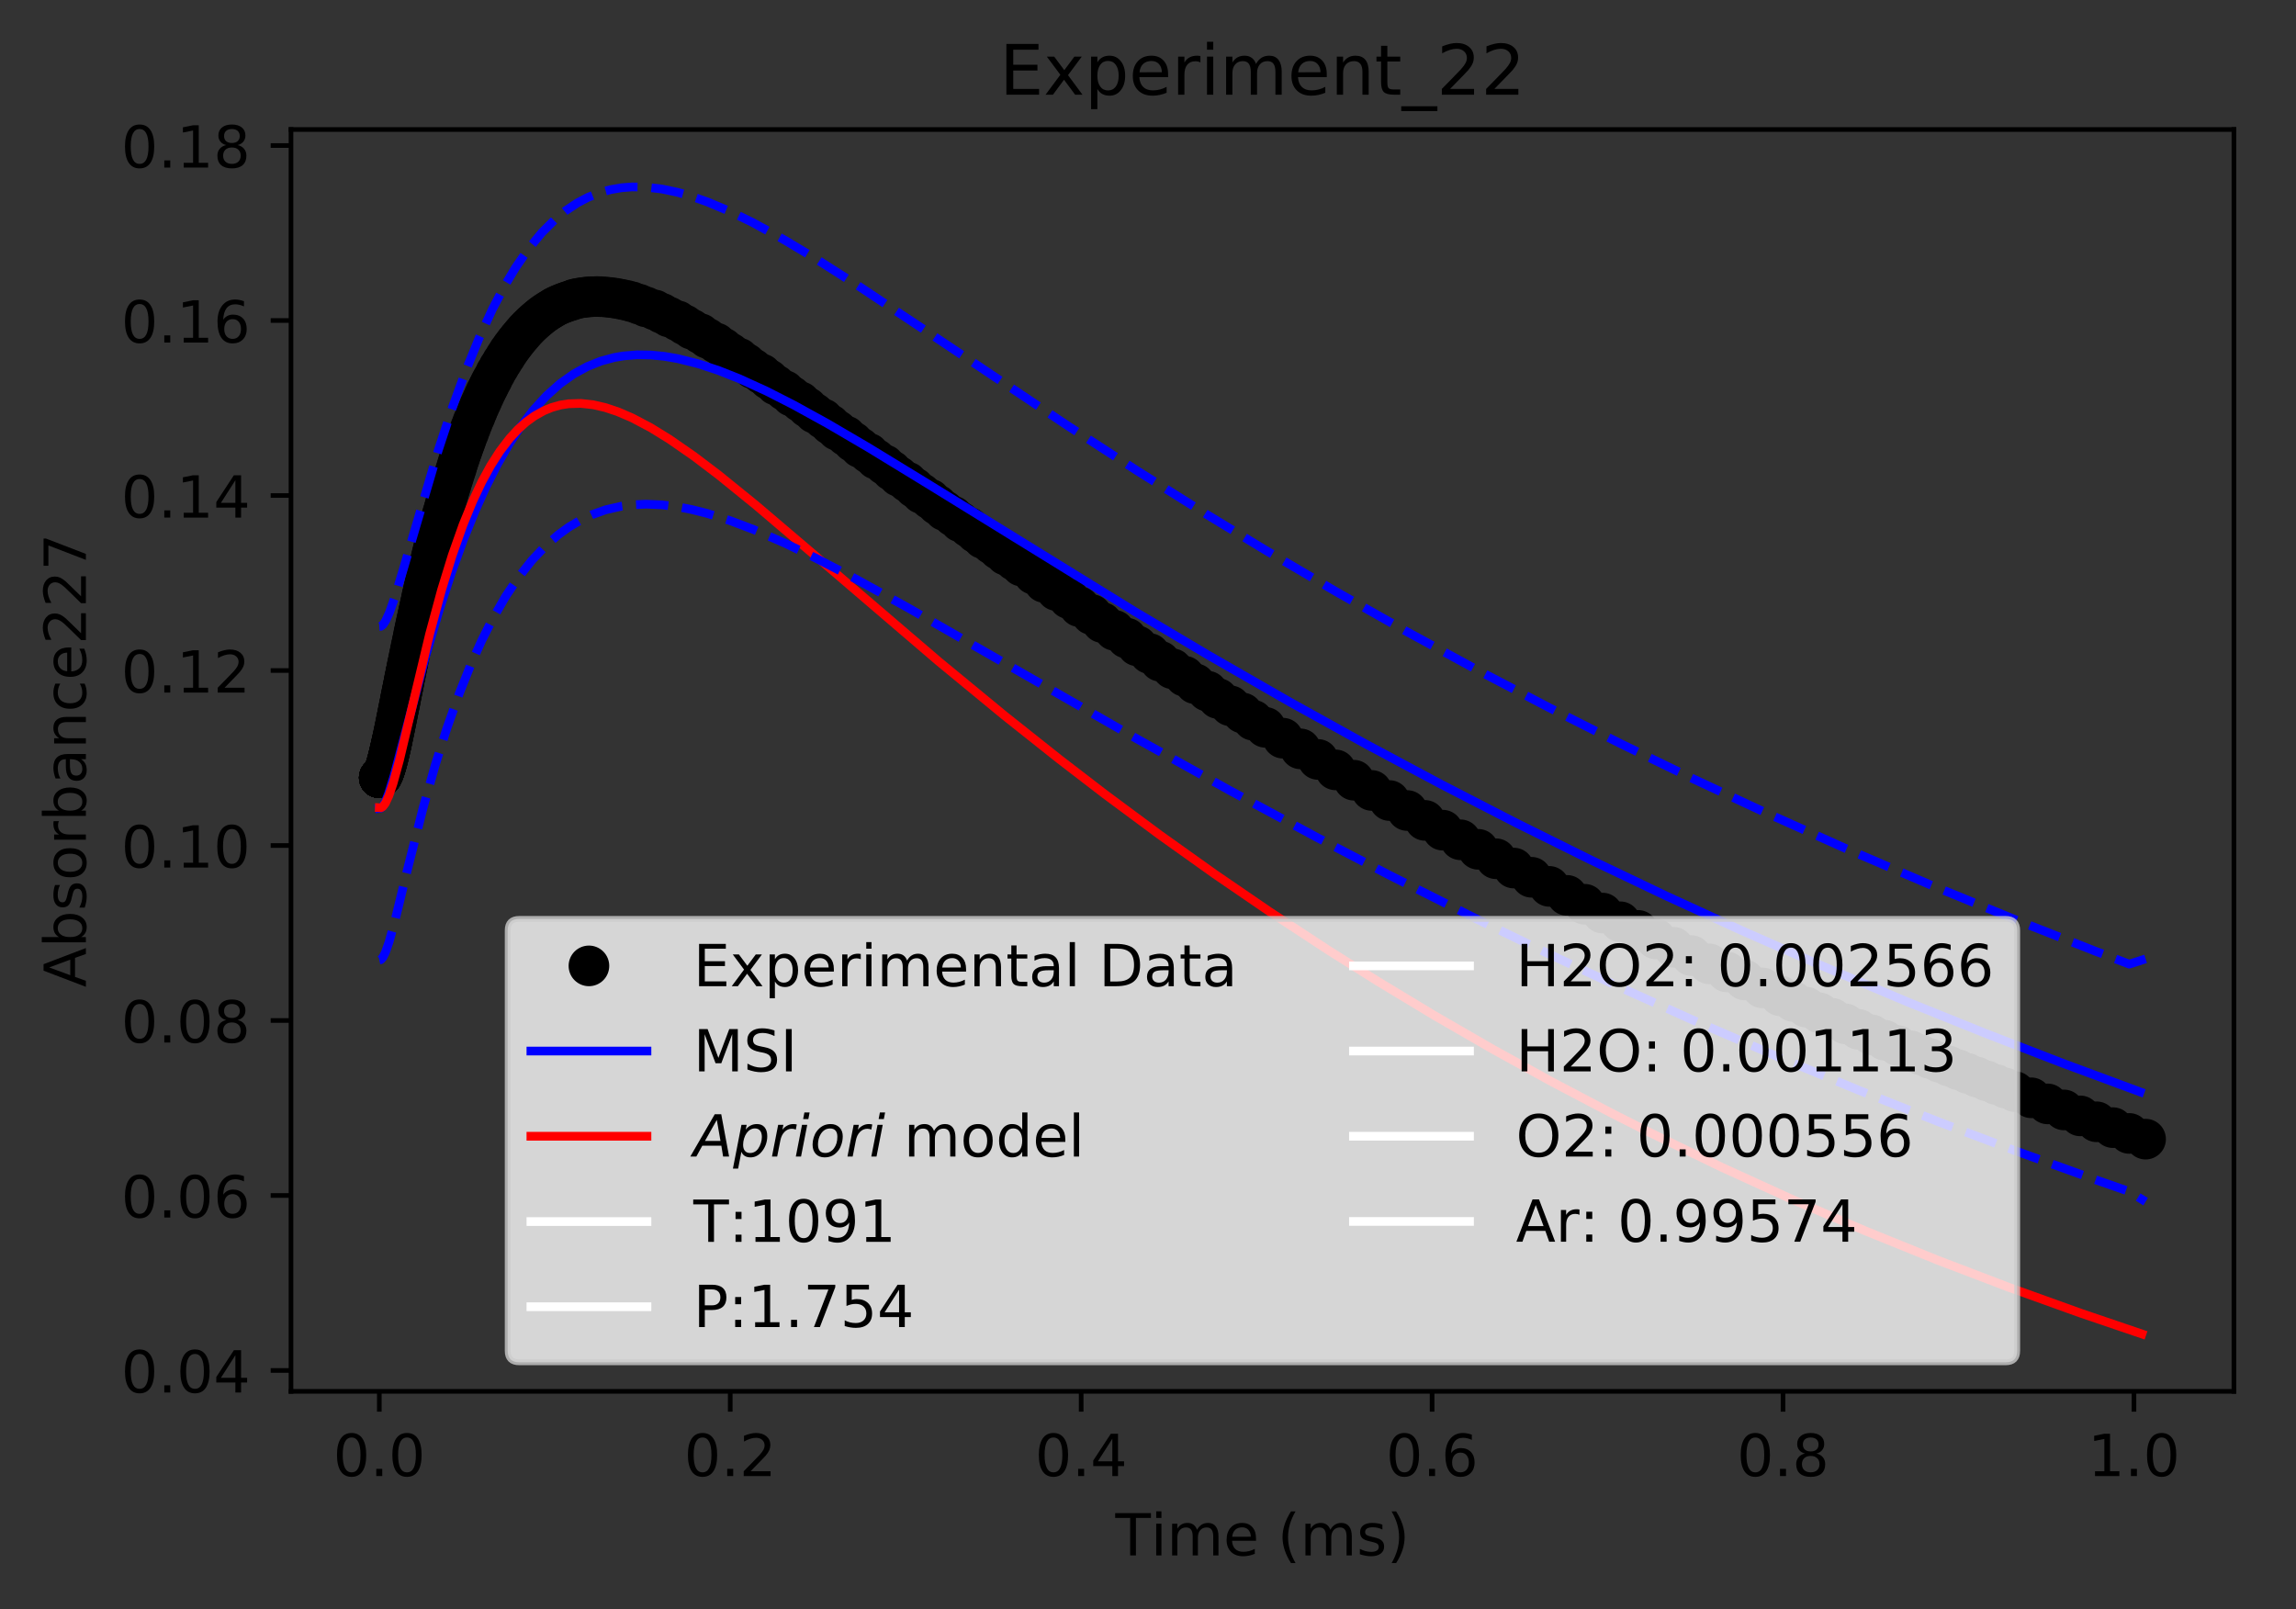 <?xml version="1.0" encoding="utf-8" standalone="no"?>
<!DOCTYPE svg PUBLIC "-//W3C//DTD SVG 1.1//EN"
  "http://www.w3.org/Graphics/SVG/1.1/DTD/svg11.dtd">
<!-- Created with matplotlib (https://matplotlib.org/) -->
<svg height="277.314pt" version="1.1" viewBox="0 0 395.644 277.314" width="395.644pt" xmlns="http://www.w3.org/2000/svg" xmlns:xlink="http://www.w3.org/1999/xlink">
 <rect x="0" y="0" width="395.644" height="277.314" fill="#333333" stroke="none"/>
 <defs>
  <style type="text/css">
*{stroke-linecap:butt;stroke-linejoin:round;}
  </style>
 </defs>
 <g id="figure_1">
  <g id="patch_1">
   <path d="M 0 277.314 
L 395.644 277.314 
L 395.644 0 
L 0 0 
z
" style="fill:none;"/>
  </g>
  <g id="axes_1">
   <g id="patch_2">
    <path d="M 50.144 239.758 
L 384.944 239.758 
L 384.944 22.318 
L 50.144 22.318 
z
" style="fill:none;"/>
   </g>
   <g id="matplotlib.axis_1">
    <g id="xtick_1">
     <g id="line2d_1">
      <defs>
       <path d="M 0 0 
L 0 3.5 
" id="m5104f0fb40" style="stroke:#000000;stroke-width:0.8;"/>
      </defs>
      <g>
       <use style="stroke:#000000;stroke-width:0.8;" x="65.362" xlink:href="#m5104f0fb40" y="239.758"/>
      </g>
     </g>
     <g id="text_1">
      <!-- 0.0 -->
      <defs>
       <path d="M 31.781 66.406 
Q 24.172 66.406 20.328 58.906 
Q 16.5 51.422 16.5 36.375 
Q 16.5 21.391 20.328 13.891 
Q 24.172 6.391 31.781 6.391 
Q 39.453 6.391 43.281 13.891 
Q 47.125 21.391 47.125 36.375 
Q 47.125 51.422 43.281 58.906 
Q 39.453 66.406 31.781 66.406 
z
M 31.781 74.219 
Q 44.047 74.219 50.516 64.516 
Q 56.984 54.828 56.984 36.375 
Q 56.984 17.969 50.516 8.266 
Q 44.047 -1.422 31.781 -1.422 
Q 19.531 -1.422 13.062 8.266 
Q 6.594 17.969 6.594 36.375 
Q 6.594 54.828 13.062 64.516 
Q 19.531 74.219 31.781 74.219 
z
" id="DejaVuSans-48"/>
       <path d="M 10.688 12.406 
L 21 12.406 
L 21 0 
L 10.688 0 
z
" id="DejaVuSans-46"/>
      </defs>
      <g transform="translate(57.41 254.357)scale(0.1 -0.1)">
       <use xlink:href="#DejaVuSans-48"/>
       <use x="63.623" xlink:href="#DejaVuSans-46"/>
       <use x="95.41" xlink:href="#DejaVuSans-48"/>
      </g>
     </g>
    </g>
    <g id="xtick_2">
     <g id="line2d_2">
      <g>
       <use style="stroke:#000000;stroke-width:0.8;" x="125.834" xlink:href="#m5104f0fb40" y="239.758"/>
      </g>
     </g>
     <g id="text_2">
      <!-- 0.2 -->
      <defs>
       <path d="M 19.188 8.297 
L 53.609 8.297 
L 53.609 0 
L 7.328 0 
L 7.328 8.297 
Q 12.938 14.109 22.625 23.891 
Q 32.328 33.688 34.812 36.531 
Q 39.547 41.844 41.422 45.531 
Q 43.312 49.219 43.312 52.781 
Q 43.312 58.594 39.234 62.25 
Q 35.156 65.922 28.609 65.922 
Q 23.969 65.922 18.812 64.312 
Q 13.672 62.703 7.812 59.422 
L 7.812 69.391 
Q 13.766 71.781 18.938 73 
Q 24.125 74.219 28.422 74.219 
Q 39.75 74.219 46.484 68.547 
Q 53.219 62.891 53.219 53.422 
Q 53.219 48.922 51.531 44.891 
Q 49.859 40.875 45.406 35.406 
Q 44.188 33.984 37.641 27.219 
Q 31.109 20.453 19.188 8.297 
z
" id="DejaVuSans-50"/>
      </defs>
      <g transform="translate(117.882 254.357)scale(0.1 -0.1)">
       <use xlink:href="#DejaVuSans-48"/>
       <use x="63.623" xlink:href="#DejaVuSans-46"/>
       <use x="95.41" xlink:href="#DejaVuSans-50"/>
      </g>
     </g>
    </g>
    <g id="xtick_3">
     <g id="line2d_3">
      <g>
       <use style="stroke:#000000;stroke-width:0.8;" x="186.306" xlink:href="#m5104f0fb40" y="239.758"/>
      </g>
     </g>
     <g id="text_3">
      <!-- 0.4 -->
      <defs>
       <path d="M 37.797 64.312 
L 12.891 25.391 
L 37.797 25.391 
z
M 35.203 72.906 
L 47.609 72.906 
L 47.609 25.391 
L 58.016 25.391 
L 58.016 17.188 
L 47.609 17.188 
L 47.609 0 
L 37.797 0 
L 37.797 17.188 
L 4.891 17.188 
L 4.891 26.703 
z
" id="DejaVuSans-52"/>
      </defs>
      <g transform="translate(178.354 254.357)scale(0.1 -0.1)">
       <use xlink:href="#DejaVuSans-48"/>
       <use x="63.623" xlink:href="#DejaVuSans-46"/>
       <use x="95.41" xlink:href="#DejaVuSans-52"/>
      </g>
     </g>
    </g>
    <g id="xtick_4">
     <g id="line2d_4">
      <g>
       <use style="stroke:#000000;stroke-width:0.8;" x="246.777" xlink:href="#m5104f0fb40" y="239.758"/>
      </g>
     </g>
     <g id="text_4">
      <!-- 0.6 -->
      <defs>
       <path d="M 33.016 40.375 
Q 26.375 40.375 22.484 35.828 
Q 18.609 31.297 18.609 23.391 
Q 18.609 15.531 22.484 10.953 
Q 26.375 6.391 33.016 6.391 
Q 39.656 6.391 43.531 10.953 
Q 47.406 15.531 47.406 23.391 
Q 47.406 31.297 43.531 35.828 
Q 39.656 40.375 33.016 40.375 
z
M 52.594 71.297 
L 52.594 62.312 
Q 48.875 64.062 45.094 64.984 
Q 41.312 65.922 37.594 65.922 
Q 27.828 65.922 22.672 59.328 
Q 17.531 52.734 16.797 39.406 
Q 19.672 43.656 24.016 45.922 
Q 28.375 48.188 33.594 48.188 
Q 44.578 48.188 50.953 41.516 
Q 57.328 34.859 57.328 23.391 
Q 57.328 12.156 50.688 5.359 
Q 44.047 -1.422 33.016 -1.422 
Q 20.359 -1.422 13.672 8.266 
Q 6.984 17.969 6.984 36.375 
Q 6.984 53.656 15.188 63.938 
Q 23.391 74.219 37.203 74.219 
Q 40.922 74.219 44.703 73.484 
Q 48.484 72.75 52.594 71.297 
z
" id="DejaVuSans-54"/>
      </defs>
      <g transform="translate(238.826 254.357)scale(0.1 -0.1)">
       <use xlink:href="#DejaVuSans-48"/>
       <use x="63.623" xlink:href="#DejaVuSans-46"/>
       <use x="95.41" xlink:href="#DejaVuSans-54"/>
      </g>
     </g>
    </g>
    <g id="xtick_5">
     <g id="line2d_5">
      <g>
       <use style="stroke:#000000;stroke-width:0.8;" x="307.249" xlink:href="#m5104f0fb40" y="239.758"/>
      </g>
     </g>
     <g id="text_5">
      <!-- 0.8 -->
      <defs>
       <path d="M 31.781 34.625 
Q 24.75 34.625 20.719 30.859 
Q 16.703 27.094 16.703 20.516 
Q 16.703 13.922 20.719 10.156 
Q 24.75 6.391 31.781 6.391 
Q 38.812 6.391 42.859 10.172 
Q 46.922 13.969 46.922 20.516 
Q 46.922 27.094 42.891 30.859 
Q 38.875 34.625 31.781 34.625 
z
M 21.922 38.812 
Q 15.578 40.375 12.031 44.719 
Q 8.5 49.078 8.5 55.328 
Q 8.5 64.062 14.719 69.141 
Q 20.953 74.219 31.781 74.219 
Q 42.672 74.219 48.875 69.141 
Q 55.078 64.062 55.078 55.328 
Q 55.078 49.078 51.531 44.719 
Q 48 40.375 41.703 38.812 
Q 48.828 37.156 52.797 32.312 
Q 56.781 27.484 56.781 20.516 
Q 56.781 9.906 50.312 4.234 
Q 43.844 -1.422 31.781 -1.422 
Q 19.734 -1.422 13.25 4.234 
Q 6.781 9.906 6.781 20.516 
Q 6.781 27.484 10.781 32.312 
Q 14.797 37.156 21.922 38.812 
z
M 18.312 54.391 
Q 18.312 48.734 21.844 45.562 
Q 25.391 42.391 31.781 42.391 
Q 38.141 42.391 41.719 45.562 
Q 45.312 48.734 45.312 54.391 
Q 45.312 60.062 41.719 63.234 
Q 38.141 66.406 31.781 66.406 
Q 25.391 66.406 21.844 63.234 
Q 18.312 60.062 18.312 54.391 
z
" id="DejaVuSans-56"/>
      </defs>
      <g transform="translate(299.298 254.357)scale(0.1 -0.1)">
       <use xlink:href="#DejaVuSans-48"/>
       <use x="63.623" xlink:href="#DejaVuSans-46"/>
       <use x="95.41" xlink:href="#DejaVuSans-56"/>
      </g>
     </g>
    </g>
    <g id="xtick_6">
     <g id="line2d_6">
      <g>
       <use style="stroke:#000000;stroke-width:0.8;" x="367.721" xlink:href="#m5104f0fb40" y="239.758"/>
      </g>
     </g>
     <g id="text_6">
      <!-- 1.0 -->
      <defs>
       <path d="M 12.406 8.297 
L 28.516 8.297 
L 28.516 63.922 
L 10.984 60.406 
L 10.984 69.391 
L 28.422 72.906 
L 38.281 72.906 
L 38.281 8.297 
L 54.391 8.297 
L 54.391 0 
L 12.406 0 
z
" id="DejaVuSans-49"/>
      </defs>
      <g transform="translate(359.769 254.357)scale(0.1 -0.1)">
       <use xlink:href="#DejaVuSans-49"/>
       <use x="63.623" xlink:href="#DejaVuSans-46"/>
       <use x="95.41" xlink:href="#DejaVuSans-48"/>
      </g>
     </g>
    </g>
    <g id="text_7">
     <!-- Time (ms) -->
     <defs>
      <path d="M -0.297 72.906 
L 61.375 72.906 
L 61.375 64.594 
L 35.5 64.594 
L 35.5 0 
L 25.594 0 
L 25.594 64.594 
L -0.297 64.594 
z
" id="DejaVuSans-84"/>
      <path d="M 9.422 54.688 
L 18.406 54.688 
L 18.406 0 
L 9.422 0 
z
M 9.422 75.984 
L 18.406 75.984 
L 18.406 64.594 
L 9.422 64.594 
z
" id="DejaVuSans-105"/>
      <path d="M 52 44.188 
Q 55.375 50.25 60.062 53.125 
Q 64.75 56 71.094 56 
Q 79.641 56 84.281 50.016 
Q 88.922 44.047 88.922 33.016 
L 88.922 0 
L 79.891 0 
L 79.891 32.719 
Q 79.891 40.578 77.094 44.375 
Q 74.312 48.188 68.609 48.188 
Q 61.625 48.188 57.562 43.547 
Q 53.516 38.922 53.516 30.906 
L 53.516 0 
L 44.484 0 
L 44.484 32.719 
Q 44.484 40.625 41.703 44.406 
Q 38.922 48.188 33.109 48.188 
Q 26.219 48.188 22.156 43.531 
Q 18.109 38.875 18.109 30.906 
L 18.109 0 
L 9.078 0 
L 9.078 54.688 
L 18.109 54.688 
L 18.109 46.188 
Q 21.188 51.219 25.484 53.609 
Q 29.781 56 35.688 56 
Q 41.656 56 45.828 52.969 
Q 50 49.953 52 44.188 
z
" id="DejaVuSans-109"/>
      <path d="M 56.203 29.594 
L 56.203 25.203 
L 14.891 25.203 
Q 15.484 15.922 20.484 11.062 
Q 25.484 6.203 34.422 6.203 
Q 39.594 6.203 44.453 7.469 
Q 49.312 8.734 54.109 11.281 
L 54.109 2.781 
Q 49.266 0.734 44.188 -0.344 
Q 39.109 -1.422 33.891 -1.422 
Q 20.797 -1.422 13.156 6.188 
Q 5.516 13.812 5.516 26.812 
Q 5.516 40.234 12.766 48.109 
Q 20.016 56 32.328 56 
Q 43.359 56 49.781 48.891 
Q 56.203 41.797 56.203 29.594 
z
M 47.219 32.234 
Q 47.125 39.594 43.094 43.984 
Q 39.062 48.391 32.422 48.391 
Q 24.906 48.391 20.391 44.141 
Q 15.875 39.891 15.188 32.172 
z
" id="DejaVuSans-101"/>
      <path id="DejaVuSans-32"/>
      <path d="M 31 75.875 
Q 24.469 64.656 21.281 53.656 
Q 18.109 42.672 18.109 31.391 
Q 18.109 20.125 21.312 9.062 
Q 24.516 -2 31 -13.188 
L 23.188 -13.188 
Q 15.875 -1.703 12.234 9.375 
Q 8.594 20.453 8.594 31.391 
Q 8.594 42.281 12.203 53.312 
Q 15.828 64.359 23.188 75.875 
z
" id="DejaVuSans-40"/>
      <path d="M 44.281 53.078 
L 44.281 44.578 
Q 40.484 46.531 36.375 47.5 
Q 32.281 48.484 27.875 48.484 
Q 21.188 48.484 17.844 46.438 
Q 14.5 44.391 14.5 40.281 
Q 14.5 37.156 16.891 35.375 
Q 19.281 33.594 26.516 31.984 
L 29.594 31.297 
Q 39.156 29.25 43.188 25.516 
Q 47.219 21.781 47.219 15.094 
Q 47.219 7.469 41.188 3.016 
Q 35.156 -1.422 24.609 -1.422 
Q 20.219 -1.422 15.453 -0.562 
Q 10.688 0.297 5.422 2 
L 5.422 11.281 
Q 10.406 8.688 15.234 7.391 
Q 20.062 6.109 24.812 6.109 
Q 31.156 6.109 34.562 8.281 
Q 37.984 10.453 37.984 14.406 
Q 37.984 18.062 35.516 20.016 
Q 33.062 21.969 24.703 23.781 
L 21.578 24.516 
Q 13.234 26.266 9.516 29.906 
Q 5.812 33.547 5.812 39.891 
Q 5.812 47.609 11.281 51.797 
Q 16.75 56 26.812 56 
Q 31.781 56 36.172 55.266 
Q 40.578 54.547 44.281 53.078 
z
" id="DejaVuSans-115"/>
      <path d="M 8.016 75.875 
L 15.828 75.875 
Q 23.141 64.359 26.781 53.312 
Q 30.422 42.281 30.422 31.391 
Q 30.422 20.453 26.781 9.375 
Q 23.141 -1.703 15.828 -13.188 
L 8.016 -13.188 
Q 14.5 -2 17.703 9.062 
Q 20.906 20.125 20.906 31.391 
Q 20.906 42.672 17.703 53.656 
Q 14.5 64.656 8.016 75.875 
z
" id="DejaVuSans-41"/>
     </defs>
     <g transform="translate(192.191 268.035)scale(0.1 -0.1)">
      <use xlink:href="#DejaVuSans-84"/>
      <use x="61.037" xlink:href="#DejaVuSans-105"/>
      <use x="88.82" xlink:href="#DejaVuSans-109"/>
      <use x="186.232" xlink:href="#DejaVuSans-101"/>
      <use x="247.756" xlink:href="#DejaVuSans-32"/>
      <use x="279.543" xlink:href="#DejaVuSans-40"/>
      <use x="318.557" xlink:href="#DejaVuSans-109"/>
      <use x="415.969" xlink:href="#DejaVuSans-115"/>
      <use x="468.068" xlink:href="#DejaVuSans-41"/>
     </g>
    </g>
   </g>
   <g id="matplotlib.axis_2">
    <g id="ytick_1">
     <g id="line2d_7">
      <defs>
       <path d="M 0 0 
L -3.5 0 
" id="md067d83183" style="stroke:#000000;stroke-width:0.8;"/>
      </defs>
      <g>
       <use style="stroke:#000000;stroke-width:0.8;" x="50.144" xlink:href="#md067d83183" y="236.164"/>
      </g>
     </g>
     <g id="text_8">
      <!-- 0.04 -->
      <g transform="translate(20.878 239.963)scale(0.1 -0.1)">
       <use xlink:href="#DejaVuSans-48"/>
       <use x="63.623" xlink:href="#DejaVuSans-46"/>
       <use x="95.41" xlink:href="#DejaVuSans-48"/>
       <use x="159.033" xlink:href="#DejaVuSans-52"/>
      </g>
     </g>
    </g>
    <g id="ytick_2">
     <g id="line2d_8">
      <g>
       <use style="stroke:#000000;stroke-width:0.8;" x="50.144" xlink:href="#md067d83183" y="206.009"/>
      </g>
     </g>
     <g id="text_9">
      <!-- 0.06 -->
      <g transform="translate(20.878 209.808)scale(0.1 -0.1)">
       <use xlink:href="#DejaVuSans-48"/>
       <use x="63.623" xlink:href="#DejaVuSans-46"/>
       <use x="95.41" xlink:href="#DejaVuSans-48"/>
       <use x="159.033" xlink:href="#DejaVuSans-54"/>
      </g>
     </g>
    </g>
    <g id="ytick_3">
     <g id="line2d_9">
      <g>
       <use style="stroke:#000000;stroke-width:0.8;" x="50.144" xlink:href="#md067d83183" y="175.854"/>
      </g>
     </g>
     <g id="text_10">
      <!-- 0.08 -->
      <g transform="translate(20.878 179.654)scale(0.1 -0.1)">
       <use xlink:href="#DejaVuSans-48"/>
       <use x="63.623" xlink:href="#DejaVuSans-46"/>
       <use x="95.41" xlink:href="#DejaVuSans-48"/>
       <use x="159.033" xlink:href="#DejaVuSans-56"/>
      </g>
     </g>
    </g>
    <g id="ytick_4">
     <g id="line2d_10">
      <g>
       <use style="stroke:#000000;stroke-width:0.8;" x="50.144" xlink:href="#md067d83183" y="145.699"/>
      </g>
     </g>
     <g id="text_11">
      <!-- 0.10 -->
      <g transform="translate(20.878 149.499)scale(0.1 -0.1)">
       <use xlink:href="#DejaVuSans-48"/>
       <use x="63.623" xlink:href="#DejaVuSans-46"/>
       <use x="95.41" xlink:href="#DejaVuSans-49"/>
       <use x="159.033" xlink:href="#DejaVuSans-48"/>
      </g>
     </g>
    </g>
    <g id="ytick_5">
     <g id="line2d_11">
      <g>
       <use style="stroke:#000000;stroke-width:0.8;" x="50.144" xlink:href="#md067d83183" y="115.544"/>
      </g>
     </g>
     <g id="text_12">
      <!-- 0.12 -->
      <g transform="translate(20.878 119.344)scale(0.1 -0.1)">
       <use xlink:href="#DejaVuSans-48"/>
       <use x="63.623" xlink:href="#DejaVuSans-46"/>
       <use x="95.41" xlink:href="#DejaVuSans-49"/>
       <use x="159.033" xlink:href="#DejaVuSans-50"/>
      </g>
     </g>
    </g>
    <g id="ytick_6">
     <g id="line2d_12">
      <g>
       <use style="stroke:#000000;stroke-width:0.8;" x="50.144" xlink:href="#md067d83183" y="85.39"/>
      </g>
     </g>
     <g id="text_13">
      <!-- 0.14 -->
      <g transform="translate(20.878 89.189)scale(0.1 -0.1)">
       <use xlink:href="#DejaVuSans-48"/>
       <use x="63.623" xlink:href="#DejaVuSans-46"/>
       <use x="95.41" xlink:href="#DejaVuSans-49"/>
       <use x="159.033" xlink:href="#DejaVuSans-52"/>
      </g>
     </g>
    </g>
    <g id="ytick_7">
     <g id="line2d_13">
      <g>
       <use style="stroke:#000000;stroke-width:0.8;" x="50.144" xlink:href="#md067d83183" y="55.235"/>
      </g>
     </g>
     <g id="text_14">
      <!-- 0.16 -->
      <g transform="translate(20.878 59.034)scale(0.1 -0.1)">
       <use xlink:href="#DejaVuSans-48"/>
       <use x="63.623" xlink:href="#DejaVuSans-46"/>
       <use x="95.41" xlink:href="#DejaVuSans-49"/>
       <use x="159.033" xlink:href="#DejaVuSans-54"/>
      </g>
     </g>
    </g>
    <g id="ytick_8">
     <g id="line2d_14">
      <g>
       <use style="stroke:#000000;stroke-width:0.8;" x="50.144" xlink:href="#md067d83183" y="25.08"/>
      </g>
     </g>
     <g id="text_15">
      <!-- 0.18 -->
      <g transform="translate(20.878 28.879)scale(0.1 -0.1)">
       <use xlink:href="#DejaVuSans-48"/>
       <use x="63.623" xlink:href="#DejaVuSans-46"/>
       <use x="95.41" xlink:href="#DejaVuSans-49"/>
       <use x="159.033" xlink:href="#DejaVuSans-56"/>
      </g>
     </g>
    </g>
    <g id="text_16">
     <!-- Absorbance227 -->
     <defs>
      <path d="M 34.188 63.188 
L 20.797 26.906 
L 47.609 26.906 
z
M 28.609 72.906 
L 39.797 72.906 
L 67.578 0 
L 57.328 0 
L 50.688 18.703 
L 17.828 18.703 
L 11.188 0 
L 0.781 0 
z
" id="DejaVuSans-65"/>
      <path d="M 48.688 27.297 
Q 48.688 37.203 44.609 42.844 
Q 40.531 48.484 33.406 48.484 
Q 26.266 48.484 22.188 42.844 
Q 18.109 37.203 18.109 27.297 
Q 18.109 17.391 22.188 11.75 
Q 26.266 6.109 33.406 6.109 
Q 40.531 6.109 44.609 11.75 
Q 48.688 17.391 48.688 27.297 
z
M 18.109 46.391 
Q 20.953 51.266 25.266 53.625 
Q 29.594 56 35.594 56 
Q 45.562 56 51.781 48.094 
Q 58.016 40.188 58.016 27.297 
Q 58.016 14.406 51.781 6.484 
Q 45.562 -1.422 35.594 -1.422 
Q 29.594 -1.422 25.266 0.953 
Q 20.953 3.328 18.109 8.203 
L 18.109 0 
L 9.078 0 
L 9.078 75.984 
L 18.109 75.984 
z
" id="DejaVuSans-98"/>
      <path d="M 30.609 48.391 
Q 23.391 48.391 19.188 42.75 
Q 14.984 37.109 14.984 27.297 
Q 14.984 17.484 19.156 11.844 
Q 23.344 6.203 30.609 6.203 
Q 37.797 6.203 41.984 11.859 
Q 46.188 17.531 46.188 27.297 
Q 46.188 37.016 41.984 42.703 
Q 37.797 48.391 30.609 48.391 
z
M 30.609 56 
Q 42.328 56 49.016 48.375 
Q 55.719 40.766 55.719 27.297 
Q 55.719 13.875 49.016 6.219 
Q 42.328 -1.422 30.609 -1.422 
Q 18.844 -1.422 12.172 6.219 
Q 5.516 13.875 5.516 27.297 
Q 5.516 40.766 12.172 48.375 
Q 18.844 56 30.609 56 
z
" id="DejaVuSans-111"/>
      <path d="M 41.109 46.297 
Q 39.594 47.172 37.812 47.578 
Q 36.031 48 33.891 48 
Q 26.266 48 22.188 43.047 
Q 18.109 38.094 18.109 28.812 
L 18.109 0 
L 9.078 0 
L 9.078 54.688 
L 18.109 54.688 
L 18.109 46.188 
Q 20.953 51.172 25.484 53.578 
Q 30.031 56 36.531 56 
Q 37.453 56 38.578 55.875 
Q 39.703 55.766 41.062 55.516 
z
" id="DejaVuSans-114"/>
      <path d="M 34.281 27.484 
Q 23.391 27.484 19.188 25 
Q 14.984 22.516 14.984 16.5 
Q 14.984 11.719 18.141 8.906 
Q 21.297 6.109 26.703 6.109 
Q 34.188 6.109 38.703 11.406 
Q 43.219 16.703 43.219 25.484 
L 43.219 27.484 
z
M 52.203 31.203 
L 52.203 0 
L 43.219 0 
L 43.219 8.297 
Q 40.141 3.328 35.547 0.953 
Q 30.953 -1.422 24.312 -1.422 
Q 15.922 -1.422 10.953 3.297 
Q 6 8.016 6 15.922 
Q 6 25.141 12.172 29.828 
Q 18.359 34.516 30.609 34.516 
L 43.219 34.516 
L 43.219 35.406 
Q 43.219 41.609 39.141 45 
Q 35.062 48.391 27.688 48.391 
Q 23 48.391 18.547 47.266 
Q 14.109 46.141 10.016 43.891 
L 10.016 52.203 
Q 14.938 54.109 19.578 55.047 
Q 24.219 56 28.609 56 
Q 40.484 56 46.344 49.844 
Q 52.203 43.703 52.203 31.203 
z
" id="DejaVuSans-97"/>
      <path d="M 54.891 33.016 
L 54.891 0 
L 45.906 0 
L 45.906 32.719 
Q 45.906 40.484 42.875 44.328 
Q 39.844 48.188 33.797 48.188 
Q 26.516 48.188 22.312 43.547 
Q 18.109 38.922 18.109 30.906 
L 18.109 0 
L 9.078 0 
L 9.078 54.688 
L 18.109 54.688 
L 18.109 46.188 
Q 21.344 51.125 25.703 53.562 
Q 30.078 56 35.797 56 
Q 45.219 56 50.047 50.172 
Q 54.891 44.344 54.891 33.016 
z
" id="DejaVuSans-110"/>
      <path d="M 48.781 52.594 
L 48.781 44.188 
Q 44.969 46.297 41.141 47.344 
Q 37.312 48.391 33.406 48.391 
Q 24.656 48.391 19.812 42.844 
Q 14.984 37.312 14.984 27.297 
Q 14.984 17.281 19.812 11.734 
Q 24.656 6.203 33.406 6.203 
Q 37.312 6.203 41.141 7.25 
Q 44.969 8.297 48.781 10.406 
L 48.781 2.094 
Q 45.016 0.344 40.984 -0.531 
Q 36.969 -1.422 32.422 -1.422 
Q 20.062 -1.422 12.781 6.344 
Q 5.516 14.109 5.516 27.297 
Q 5.516 40.672 12.859 48.328 
Q 20.219 56 33.016 56 
Q 37.156 56 41.109 55.141 
Q 45.062 54.297 48.781 52.594 
z
" id="DejaVuSans-99"/>
      <path d="M 8.203 72.906 
L 55.078 72.906 
L 55.078 68.703 
L 28.609 0 
L 18.312 0 
L 43.219 64.594 
L 8.203 64.594 
z
" id="DejaVuSans-55"/>
     </defs>
     <g transform="translate(14.798 170.129)rotate(-90)scale(0.1 -0.1)">
      <use xlink:href="#DejaVuSans-65"/>
      <use x="68.408" xlink:href="#DejaVuSans-98"/>
      <use x="131.885" xlink:href="#DejaVuSans-115"/>
      <use x="183.984" xlink:href="#DejaVuSans-111"/>
      <use x="245.166" xlink:href="#DejaVuSans-114"/>
      <use x="286.279" xlink:href="#DejaVuSans-98"/>
      <use x="349.756" xlink:href="#DejaVuSans-97"/>
      <use x="411.035" xlink:href="#DejaVuSans-110"/>
      <use x="474.414" xlink:href="#DejaVuSans-99"/>
      <use x="529.395" xlink:href="#DejaVuSans-101"/>
      <use x="590.918" xlink:href="#DejaVuSans-50"/>
      <use x="654.541" xlink:href="#DejaVuSans-50"/>
      <use x="718.164" xlink:href="#DejaVuSans-55"/>
     </g>
    </g>
   </g>
   <g id="line2d_15">
    <defs>
     <path d="M 0 3 
C 0.796 3 1.559 2.684 2.121 2.121 
C 2.684 1.559 3 0.796 3 0 
C 3 -0.796 2.684 -1.559 2.121 -2.121 
C 1.559 -2.684 0.796 -3 0 -3 
C -0.796 -3 -1.559 -2.684 -2.121 -2.121 
C -2.684 -1.559 -3 -0.796 -3 0 
C -3 0.796 -2.684 1.559 -2.121 2.121 
C -1.559 2.684 -0.796 3 0 3 
z
" id="m4c4513be43" style="stroke:#000000;"/>
    </defs>
    <g clip-path="url(#p152b1ae779)">
     <use style="stroke:#000000;" x="65.362" xlink:href="#m4c4513be43" y="134.005"/>
     <use style="stroke:#000000;" x="65.362" xlink:href="#m4c4513be43" y="134.005"/>
     <use style="stroke:#000000;" x="65.362" xlink:href="#m4c4513be43" y="134.005"/>
     <use style="stroke:#000000;" x="65.362" xlink:href="#m4c4513be43" y="134.005"/>
     <use style="stroke:#000000;" x="65.362" xlink:href="#m4c4513be43" y="134.005"/>
     <use style="stroke:#000000;" x="65.362" xlink:href="#m4c4513be43" y="134.005"/>
     <use style="stroke:#000000;" x="65.362" xlink:href="#m4c4513be43" y="134.005"/>
     <use style="stroke:#000000;" x="65.362" xlink:href="#m4c4513be43" y="134.005"/>
     <use style="stroke:#000000;" x="65.363" xlink:href="#m4c4513be43" y="134.005"/>
     <use style="stroke:#000000;" x="65.363" xlink:href="#m4c4513be43" y="134.005"/>
     <use style="stroke:#000000;" x="65.364" xlink:href="#m4c4513be43" y="134.005"/>
     <use style="stroke:#000000;" x="65.365" xlink:href="#m4c4513be43" y="134.007"/>
     <use style="stroke:#000000;" x="65.366" xlink:href="#m4c4513be43" y="134.007"/>
     <use style="stroke:#000000;" x="65.368" xlink:href="#m4c4513be43" y="134.007"/>
     <use style="stroke:#000000;" x="65.369" xlink:href="#m4c4513be43" y="134.008"/>
     <use style="stroke:#000000;" x="65.37" xlink:href="#m4c4513be43" y="134.008"/>
     <use style="stroke:#000000;" x="65.371" xlink:href="#m4c4513be43" y="134.008"/>
     <use style="stroke:#000000;" x="65.372" xlink:href="#m4c4513be43" y="134.008"/>
     <use style="stroke:#000000;" x="65.375" xlink:href="#m4c4513be43" y="134.01"/>
     <use style="stroke:#000000;" x="65.377" xlink:href="#m4c4513be43" y="134.01"/>
     <use style="stroke:#000000;" x="65.379" xlink:href="#m4c4513be43" y="134.011"/>
     <use style="stroke:#000000;" x="65.381" xlink:href="#m4c4513be43" y="134.011"/>
     <use style="stroke:#000000;" x="65.385" xlink:href="#m4c4513be43" y="134.013"/>
     <use style="stroke:#000000;" x="65.392" xlink:href="#m4c4513be43" y="134.014"/>
     <use style="stroke:#000000;" x="65.398" xlink:href="#m4c4513be43" y="134.016"/>
     <use style="stroke:#000000;" x="65.405" xlink:href="#m4c4513be43" y="134.016"/>
     <use style="stroke:#000000;" x="65.411" xlink:href="#m4c4513be43" y="134.017"/>
     <use style="stroke:#000000;" x="65.421" xlink:href="#m4c4513be43" y="134.019"/>
     <use style="stroke:#000000;" x="65.431" xlink:href="#m4c4513be43" y="134.019"/>
     <use style="stroke:#000000;" x="65.442" xlink:href="#m4c4513be43" y="134.019"/>
     <use style="stroke:#000000;" x="65.452" xlink:href="#m4c4513be43" y="134.019"/>
     <use style="stroke:#000000;" x="65.462" xlink:href="#m4c4513be43" y="134.017"/>
     <use style="stroke:#000000;" x="65.473" xlink:href="#m4c4513be43" y="134.016"/>
     <use style="stroke:#000000;" x="65.483" xlink:href="#m4c4513be43" y="134.014"/>
     <use style="stroke:#000000;" x="65.499" xlink:href="#m4c4513be43" y="134.01"/>
     <use style="stroke:#000000;" x="65.524" xlink:href="#m4c4513be43" y="134.002"/>
     <use style="stroke:#000000;" x="65.548" xlink:href="#m4c4513be43" y="133.99"/>
     <use style="stroke:#000000;" x="65.574" xlink:href="#m4c4513be43" y="133.977"/>
     <use style="stroke:#000000;" x="65.598" xlink:href="#m4c4513be43" y="133.96"/>
     <use style="stroke:#000000;" x="65.623" xlink:href="#m4c4513be43" y="133.94"/>
     <use style="stroke:#000000;" x="65.648" xlink:href="#m4c4513be43" y="133.919"/>
     <use style="stroke:#000000;" x="65.673" xlink:href="#m4c4513be43" y="133.895"/>
     <use style="stroke:#000000;" x="65.698" xlink:href="#m4c4513be43" y="133.868"/>
     <use style="stroke:#000000;" x="65.722" xlink:href="#m4c4513be43" y="133.839"/>
     <use style="stroke:#000000;" x="65.752" xlink:href="#m4c4513be43" y="133.802"/>
     <use style="stroke:#000000;" x="65.782" xlink:href="#m4c4513be43" y="133.76"/>
     <use style="stroke:#000000;" x="65.812" xlink:href="#m4c4513be43" y="133.716"/>
     <use style="stroke:#000000;" x="65.843" xlink:href="#m4c4513be43" y="133.669"/>
     <use style="stroke:#000000;" x="65.873" xlink:href="#m4c4513be43" y="133.618"/>
     <use style="stroke:#000000;" x="65.903" xlink:href="#m4c4513be43" y="133.565"/>
     <use style="stroke:#000000;" x="65.949" xlink:href="#m4c4513be43" y="133.476"/>
     <use style="stroke:#000000;" x="65.994" xlink:href="#m4c4513be43" y="133.383"/>
     <use style="stroke:#000000;" x="66.039" xlink:href="#m4c4513be43" y="133.28"/>
     <use style="stroke:#000000;" x="66.088" xlink:href="#m4c4513be43" y="133.173"/>
     <use style="stroke:#000000;" x="66.133" xlink:href="#m4c4513be43" y="133.06"/>
     <use style="stroke:#000000;" x="66.178" xlink:href="#m4c4513be43" y="132.942"/>
     <use style="stroke:#000000;" x="66.224" xlink:href="#m4c4513be43" y="132.817"/>
     <use style="stroke:#000000;" x="66.272" xlink:href="#m4c4513be43" y="132.688"/>
     <use style="stroke:#000000;" x="66.317" xlink:href="#m4c4513be43" y="132.553"/>
     <use style="stroke:#000000;" x="66.363" xlink:href="#m4c4513be43" y="132.415"/>
     <use style="stroke:#000000;" x="66.408" xlink:href="#m4c4513be43" y="132.271"/>
     <use style="stroke:#000000;" x="66.456" xlink:href="#m4c4513be43" y="132.122"/>
     <use style="stroke:#000000;" x="66.502" xlink:href="#m4c4513be43" y="131.97"/>
     <use style="stroke:#000000;" x="66.547" xlink:href="#m4c4513be43" y="131.813"/>
     <use style="stroke:#000000;" x="66.593" xlink:href="#m4c4513be43" y="131.653"/>
     <use style="stroke:#000000;" x="66.641" xlink:href="#m4c4513be43" y="131.489"/>
     <use style="stroke:#000000;" x="66.686" xlink:href="#m4c4513be43" y="131.322"/>
     <use style="stroke:#000000;" x="66.732" xlink:href="#m4c4513be43" y="131.151"/>
     <use style="stroke:#000000;" x="66.777" xlink:href="#m4c4513be43" y="130.976"/>
     <use style="stroke:#000000;" x="66.825" xlink:href="#m4c4513be43" y="130.798"/>
     <use style="stroke:#000000;" x="66.871" xlink:href="#m4c4513be43" y="130.619"/>
     <use style="stroke:#000000;" x="66.916" xlink:href="#m4c4513be43" y="130.435"/>
     <use style="stroke:#000000;" x="66.961" xlink:href="#m4c4513be43" y="130.25"/>
     <use style="stroke:#000000;" x="67.01" xlink:href="#m4c4513be43" y="130.06"/>
     <use style="stroke:#000000;" x="67.055" xlink:href="#m4c4513be43" y="129.87"/>
     <use style="stroke:#000000;" x="67.1" xlink:href="#m4c4513be43" y="129.675"/>
     <use style="stroke:#000000;" x="67.146" xlink:href="#m4c4513be43" y="129.479"/>
     <use style="stroke:#000000;" x="67.194" xlink:href="#m4c4513be43" y="129.282"/>
     <use style="stroke:#000000;" x="67.24" xlink:href="#m4c4513be43" y="129.081"/>
     <use style="stroke:#000000;" x="67.285" xlink:href="#m4c4513be43" y="128.879"/>
     <use style="stroke:#000000;" x="67.33" xlink:href="#m4c4513be43" y="128.674"/>
     <use style="stroke:#000000;" x="67.379" xlink:href="#m4c4513be43" y="128.469"/>
     <use style="stroke:#000000;" x="67.424" xlink:href="#m4c4513be43" y="128.261"/>
     <use style="stroke:#000000;" x="67.469" xlink:href="#m4c4513be43" y="128.051"/>
     <use style="stroke:#000000;" x="67.515" xlink:href="#m4c4513be43" y="127.842"/>
     <use style="stroke:#000000;" x="67.563" xlink:href="#m4c4513be43" y="127.629"/>
     <use style="stroke:#000000;" x="67.608" xlink:href="#m4c4513be43" y="127.415"/>
     <use style="stroke:#000000;" x="67.678" xlink:href="#m4c4513be43" y="127.091"/>
     <use style="stroke:#000000;" x="67.748" xlink:href="#m4c4513be43" y="126.764"/>
     <use style="stroke:#000000;" x="67.817" xlink:href="#m4c4513be43" y="126.435"/>
     <use style="stroke:#000000;" x="67.887" xlink:href="#m4c4513be43" y="126.103"/>
     <use style="stroke:#000000;" x="67.956" xlink:href="#m4c4513be43" y="125.768"/>
     <use style="stroke:#000000;" x="68.026" xlink:href="#m4c4513be43" y="125.432"/>
     <use style="stroke:#000000;" x="68.095" xlink:href="#m4c4513be43" y="125.095"/>
     <use style="stroke:#000000;" x="68.165" xlink:href="#m4c4513be43" y="124.755"/>
     <use style="stroke:#000000;" x="68.231" xlink:href="#m4c4513be43" y="124.415"/>
     <use style="stroke:#000000;" x="68.301" xlink:href="#m4c4513be43" y="124.072"/>
     <use style="stroke:#000000;" x="68.37" xlink:href="#m4c4513be43" y="123.729"/>
     <use style="stroke:#000000;" x="68.446" xlink:href="#m4c4513be43" y="123.385"/>
     <use style="stroke:#000000;" x="68.506" xlink:href="#m4c4513be43" y="123.039"/>
     <use style="stroke:#000000;" x="68.567" xlink:href="#m4c4513be43" y="122.693"/>
     <use style="stroke:#000000;" x="68.658" xlink:href="#m4c4513be43" y="122.346"/>
     <use style="stroke:#000000;" x="68.718" xlink:href="#m4c4513be43" y="121.999"/>
     <use style="stroke:#000000;" x="68.779" xlink:href="#m4c4513be43" y="121.651"/>
     <use style="stroke:#000000;" x="68.869" xlink:href="#m4c4513be43" y="121.303"/>
     <use style="stroke:#000000;" x="68.93" xlink:href="#m4c4513be43" y="120.954"/>
     <use style="stroke:#000000;" x="68.99" xlink:href="#m4c4513be43" y="120.604"/>
     <use style="stroke:#000000;" x="69.051" xlink:href="#m4c4513be43" y="120.256"/>
     <use style="stroke:#000000;" x="69.141" xlink:href="#m4c4513be43" y="119.906"/>
     <use style="stroke:#000000;" x="69.202" xlink:href="#m4c4513be43" y="119.558"/>
     <use style="stroke:#000000;" x="69.262" xlink:href="#m4c4513be43" y="119.21"/>
     <use style="stroke:#000000;" x="69.353" xlink:href="#m4c4513be43" y="118.86"/>
     <use style="stroke:#000000;" x="69.414" xlink:href="#m4c4513be43" y="118.512"/>
     <use style="stroke:#000000;" x="69.474" xlink:href="#m4c4513be43" y="118.163"/>
     <use style="stroke:#000000;" x="69.565" xlink:href="#m4c4513be43" y="117.815"/>
     <use style="stroke:#000000;" x="69.625" xlink:href="#m4c4513be43" y="117.467"/>
     <use style="stroke:#000000;" x="69.686" xlink:href="#m4c4513be43" y="117.12"/>
     <use style="stroke:#000000;" x="69.746" xlink:href="#m4c4513be43" y="116.773"/>
     <use style="stroke:#000000;" x="69.837" xlink:href="#m4c4513be43" y="116.427"/>
     <use style="stroke:#000000;" x="69.897" xlink:href="#m4c4513be43" y="116.081"/>
     <use style="stroke:#000000;" x="69.958" xlink:href="#m4c4513be43" y="115.736"/>
     <use style="stroke:#000000;" x="70.048" xlink:href="#m4c4513be43" y="115.391"/>
     <use style="stroke:#000000;" x="70.109" xlink:href="#m4c4513be43" y="115.047"/>
     <use style="stroke:#000000;" x="70.169" xlink:href="#m4c4513be43" y="114.705"/>
     <use style="stroke:#000000;" x="70.26" xlink:href="#m4c4513be43" y="114.361"/>
     <use style="stroke:#000000;" x="70.321" xlink:href="#m4c4513be43" y="114.019"/>
     <use style="stroke:#000000;" x="70.411" xlink:href="#m4c4513be43" y="113.504"/>
     <use style="stroke:#000000;" x="70.532" xlink:href="#m4c4513be43" y="112.992"/>
     <use style="stroke:#000000;" x="70.623" xlink:href="#m4c4513be43" y="112.481"/>
     <use style="stroke:#000000;" x="70.744" xlink:href="#m4c4513be43" y="111.971"/>
     <use style="stroke:#000000;" x="70.835" xlink:href="#m4c4513be43" y="111.465"/>
     <use style="stroke:#000000;" x="70.956" xlink:href="#m4c4513be43" y="110.959"/>
     <use style="stroke:#000000;" x="71.046" xlink:href="#m4c4513be43" y="110.457"/>
     <use style="stroke:#000000;" x="71.167" xlink:href="#m4c4513be43" y="109.957"/>
     <use style="stroke:#000000;" x="71.258" xlink:href="#m4c4513be43" y="109.458"/>
     <use style="stroke:#000000;" x="71.349" xlink:href="#m4c4513be43" y="108.962"/>
     <use style="stroke:#000000;" x="71.47" xlink:href="#m4c4513be43" y="108.469"/>
     <use style="stroke:#000000;" x="71.56" xlink:href="#m4c4513be43" y="107.977"/>
     <use style="stroke:#000000;" x="71.681" xlink:href="#m4c4513be43" y="107.487"/>
     <use style="stroke:#000000;" x="71.772" xlink:href="#m4c4513be43" y="107"/>
     <use style="stroke:#000000;" x="71.893" xlink:href="#m4c4513be43" y="106.516"/>
     <use style="stroke:#000000;" x="71.984" xlink:href="#m4c4513be43" y="106.034"/>
     <use style="stroke:#000000;" x="72.105" xlink:href="#m4c4513be43" y="105.554"/>
     <use style="stroke:#000000;" x="72.195" xlink:href="#m4c4513be43" y="105.078"/>
     <use style="stroke:#000000;" x="72.316" xlink:href="#m4c4513be43" y="104.603"/>
     <use style="stroke:#000000;" x="72.407" xlink:href="#m4c4513be43" y="104.131"/>
     <use style="stroke:#000000;" x="72.528" xlink:href="#m4c4513be43" y="103.662"/>
     <use style="stroke:#000000;" x="72.619" xlink:href="#m4c4513be43" y="103.195"/>
     <use style="stroke:#000000;" x="72.709" xlink:href="#m4c4513be43" y="102.73"/>
     <use style="stroke:#000000;" x="72.83" xlink:href="#m4c4513be43" y="102.269"/>
     <use style="stroke:#000000;" x="72.921" xlink:href="#m4c4513be43" y="101.809"/>
     <use style="stroke:#000000;" x="73.042" xlink:href="#m4c4513be43" y="101.352"/>
     <use style="stroke:#000000;" x="73.133" xlink:href="#m4c4513be43" y="100.898"/>
     <use style="stroke:#000000;" x="73.254" xlink:href="#m4c4513be43" y="100.446"/>
     <use style="stroke:#000000;" x="73.344" xlink:href="#m4c4513be43" y="99.997"/>
     <use style="stroke:#000000;" x="73.465" xlink:href="#m4c4513be43" y="99.55"/>
     <use style="stroke:#000000;" x="73.616" xlink:href="#m4c4513be43" y="98.885"/>
     <use style="stroke:#000000;" x="73.768" xlink:href="#m4c4513be43" y="98.225"/>
     <use style="stroke:#000000;" x="73.919" xlink:href="#m4c4513be43" y="97.572"/>
     <use style="stroke:#000000;" x="74.1" xlink:href="#m4c4513be43" y="96.924"/>
     <use style="stroke:#000000;" x="74.251" xlink:href="#m4c4513be43" y="96.282"/>
     <use style="stroke:#000000;" x="74.402" xlink:href="#m4c4513be43" y="95.645"/>
     <use style="stroke:#000000;" x="74.554" xlink:href="#m4c4513be43" y="95.014"/>
     <use style="stroke:#000000;" x="74.705" xlink:href="#m4c4513be43" y="94.389"/>
     <use style="stroke:#000000;" x="74.886" xlink:href="#m4c4513be43" y="93.77"/>
     <use style="stroke:#000000;" x="75.037" xlink:href="#m4c4513be43" y="93.157"/>
     <use style="stroke:#000000;" x="75.189" xlink:href="#m4c4513be43" y="92.55"/>
     <use style="stroke:#000000;" x="75.34" xlink:href="#m4c4513be43" y="91.947"/>
     <use style="stroke:#000000;" x="75.491" xlink:href="#m4c4513be43" y="91.351"/>
     <use style="stroke:#000000;" x="75.672" xlink:href="#m4c4513be43" y="90.76"/>
     <use style="stroke:#000000;" x="75.824" xlink:href="#m4c4513be43" y="90.177"/>
     <use style="stroke:#000000;" x="75.975" xlink:href="#m4c4513be43" y="89.598"/>
     <use style="stroke:#000000;" x="76.126" xlink:href="#m4c4513be43" y="89.023"/>
     <use style="stroke:#000000;" x="76.277" xlink:href="#m4c4513be43" y="88.456"/>
     <use style="stroke:#000000;" x="76.459" xlink:href="#m4c4513be43" y="87.894"/>
     <use style="stroke:#000000;" x="76.61" xlink:href="#m4c4513be43" y="87.336"/>
     <use style="stroke:#000000;" x="76.761" xlink:href="#m4c4513be43" y="86.786"/>
     <use style="stroke:#000000;" x="77.003" xlink:href="#m4c4513be43" y="85.955"/>
     <use style="stroke:#000000;" x="77.245" xlink:href="#m4c4513be43" y="85.136"/>
     <use style="stroke:#000000;" x="77.487" xlink:href="#m4c4513be43" y="84.331"/>
     <use style="stroke:#000000;" x="77.728" xlink:href="#m4c4513be43" y="83.538"/>
     <use style="stroke:#000000;" x="77.97" xlink:href="#m4c4513be43" y="82.757"/>
     <use style="stroke:#000000;" x="78.212" xlink:href="#m4c4513be43" y="81.99"/>
     <use style="stroke:#000000;" x="78.454" xlink:href="#m4c4513be43" y="81.234"/>
     <use style="stroke:#000000;" x="78.696" xlink:href="#m4c4513be43" y="80.491"/>
     <use style="stroke:#000000;" x="78.908" xlink:href="#m4c4513be43" y="79.76"/>
     <use style="stroke:#000000;" x="79.15" xlink:href="#m4c4513be43" y="79.04"/>
     <use style="stroke:#000000;" x="79.391" xlink:href="#m4c4513be43" y="78.335"/>
     <use style="stroke:#000000;" x="79.633" xlink:href="#m4c4513be43" y="77.64"/>
     <use style="stroke:#000000;" x="79.875" xlink:href="#m4c4513be43" y="76.957"/>
     <use style="stroke:#000000;" x="80.117" xlink:href="#m4c4513be43" y="76.284"/>
     <use style="stroke:#000000;" x="80.359" xlink:href="#m4c4513be43" y="75.625"/>
     <use style="stroke:#000000;" x="80.752" xlink:href="#m4c4513be43" y="74.621"/>
     <use style="stroke:#000000;" x="81.115" xlink:href="#m4c4513be43" y="73.644"/>
     <use style="stroke:#000000;" x="81.478" xlink:href="#m4c4513be43" y="72.694"/>
     <use style="stroke:#000000;" x="81.871" xlink:href="#m4c4513be43" y="71.772"/>
     <use style="stroke:#000000;" x="82.234" xlink:href="#m4c4513be43" y="70.876"/>
     <use style="stroke:#000000;" x="82.596" xlink:href="#m4c4513be43" y="70.005"/>
     <use style="stroke:#000000;" x="82.989" xlink:href="#m4c4513be43" y="69.16"/>
     <use style="stroke:#000000;" x="83.352" xlink:href="#m4c4513be43" y="68.34"/>
     <use style="stroke:#000000;" x="83.715" xlink:href="#m4c4513be43" y="67.545"/>
     <use style="stroke:#000000;" x="84.108" xlink:href="#m4c4513be43" y="66.773"/>
     <use style="stroke:#000000;" x="84.471" xlink:href="#m4c4513be43" y="66.027"/>
     <use style="stroke:#000000;" x="84.864" xlink:href="#m4c4513be43" y="65.303"/>
     <use style="stroke:#000000;" x="85.408" xlink:href="#m4c4513be43" y="64.251"/>
     <use style="stroke:#000000;" x="85.983" xlink:href="#m4c4513be43" y="63.248"/>
     <use style="stroke:#000000;" x="86.557" xlink:href="#m4c4513be43" y="62.297"/>
     <use style="stroke:#000000;" x="87.132" xlink:href="#m4c4513be43" y="61.395"/>
     <use style="stroke:#000000;" x="87.676" xlink:href="#m4c4513be43" y="60.54"/>
     <use style="stroke:#000000;" x="88.251" xlink:href="#m4c4513be43" y="59.732"/>
     <use style="stroke:#000000;" x="88.825" xlink:href="#m4c4513be43" y="58.971"/>
     <use style="stroke:#000000;" x="89.399" xlink:href="#m4c4513be43" y="58.252"/>
     <use style="stroke:#000000;" x="89.974" xlink:href="#m4c4513be43" y="57.575"/>
     <use style="stroke:#000000;" x="90.518" xlink:href="#m4c4513be43" y="56.94"/>
     <use style="stroke:#000000;" x="91.093" xlink:href="#m4c4513be43" y="56.344"/>
     <use style="stroke:#000000;" x="91.667" xlink:href="#m4c4513be43" y="55.786"/>
     <use style="stroke:#000000;" x="92.242" xlink:href="#m4c4513be43" y="55.268"/>
     <use style="stroke:#000000;" x="92.816" xlink:href="#m4c4513be43" y="54.785"/>
     <use style="stroke:#000000;" x="93.36" xlink:href="#m4c4513be43" y="54.338"/>
     <use style="stroke:#000000;" x="93.935" xlink:href="#m4c4513be43" y="53.924"/>
     <use style="stroke:#000000;" x="94.509" xlink:href="#m4c4513be43" y="53.543"/>
     <use style="stroke:#000000;" x="95.084" xlink:href="#m4c4513be43" y="53.195"/>
     <use style="stroke:#000000;" x="95.598" xlink:href="#m4c4513be43" y="52.877"/>
     <use style="stroke:#000000;" x="96.203" xlink:href="#m4c4513be43" y="52.587"/>
     <use style="stroke:#000000;" x="96.807" xlink:href="#m4c4513be43" y="52.328"/>
     <use style="stroke:#000000;" x="97.412" xlink:href="#m4c4513be43" y="52.096"/>
     <use style="stroke:#000000;" x="98.017" xlink:href="#m4c4513be43" y="51.89"/>
     <use style="stroke:#000000;" x="98.621" xlink:href="#m4c4513be43" y="51.711"/>
     <use style="stroke:#000000;" x="98.924" xlink:href="#m4c4513be43" y="51.557"/>
     <use style="stroke:#000000;" x="99.528" xlink:href="#m4c4513be43" y="51.426"/>
     <use style="stroke:#000000;" x="100.133" xlink:href="#m4c4513be43" y="51.319"/>
     <use style="stroke:#000000;" x="100.738" xlink:href="#m4c4513be43" y="51.235"/>
     <use style="stroke:#000000;" x="101.343" xlink:href="#m4c4513be43" y="51.171"/>
     <use style="stroke:#000000;" x="101.947" xlink:href="#m4c4513be43" y="51.129"/>
     <use style="stroke:#000000;" x="102.854" xlink:href="#m4c4513be43" y="51.103"/>
     <use style="stroke:#000000;" x="103.459" xlink:href="#m4c4513be43" y="51.12"/>
     <use style="stroke:#000000;" x="104.366" xlink:href="#m4c4513be43" y="51.179"/>
     <use style="stroke:#000000;" x="105.273" xlink:href="#m4c4513be43" y="51.275"/>
     <use style="stroke:#000000;" x="106.18" xlink:href="#m4c4513be43" y="51.408"/>
     <use style="stroke:#000000;" x="107.087" xlink:href="#m4c4513be43" y="51.575"/>
     <use style="stroke:#000000;" x="107.995" xlink:href="#m4c4513be43" y="51.774"/>
     <use style="stroke:#000000;" x="108.902" xlink:href="#m4c4513be43" y="52.005"/>
     <use style="stroke:#000000;" x="110.111" xlink:href="#m4c4513be43" y="52.415"/>
     <use style="stroke:#000000;" x="111.32" xlink:href="#m4c4513be43" y="52.886"/>
     <use style="stroke:#000000;" x="112.832" xlink:href="#m4c4513be43" y="53.413"/>
     <use style="stroke:#000000;" x="114.042" xlink:href="#m4c4513be43" y="53.991"/>
     <use style="stroke:#000000;" x="115.251" xlink:href="#m4c4513be43" y="54.616"/>
     <use style="stroke:#000000;" x="116.763" xlink:href="#m4c4513be43" y="55.283"/>
     <use style="stroke:#000000;" x="117.972" xlink:href="#m4c4513be43" y="55.987"/>
     <use style="stroke:#000000;" x="119.182" xlink:href="#m4c4513be43" y="56.727"/>
     <use style="stroke:#000000;" x="120.694" xlink:href="#m4c4513be43" y="57.498"/>
     <use style="stroke:#000000;" x="121.903" xlink:href="#m4c4513be43" y="58.295"/>
     <use style="stroke:#000000;" x="123.415" xlink:href="#m4c4513be43" y="59.12"/>
     <use style="stroke:#000000;" x="124.624" xlink:href="#m4c4513be43" y="59.966"/>
     <use style="stroke:#000000;" x="125.834" xlink:href="#m4c4513be43" y="60.831"/>
     <use style="stroke:#000000;" x="127.346" xlink:href="#m4c4513be43" y="61.716"/>
     <use style="stroke:#000000;" x="128.555" xlink:href="#m4c4513be43" y="62.617"/>
     <use style="stroke:#000000;" x="129.764" xlink:href="#m4c4513be43" y="63.532"/>
     <use style="stroke:#000000;" x="131.276" xlink:href="#m4c4513be43" y="64.461"/>
     <use style="stroke:#000000;" x="132.486" xlink:href="#m4c4513be43" y="65.398"/>
     <use style="stroke:#000000;" x="133.695" xlink:href="#m4c4513be43" y="66.347"/>
     <use style="stroke:#000000;" x="135.207" xlink:href="#m4c4513be43" y="67.304"/>
     <use style="stroke:#000000;" x="136.416" xlink:href="#m4c4513be43" y="68.268"/>
     <use style="stroke:#000000;" x="137.928" xlink:href="#m4c4513be43" y="69.239"/>
     <use style="stroke:#000000;" x="139.138" xlink:href="#m4c4513be43" y="70.214"/>
     <use style="stroke:#000000;" x="140.347" xlink:href="#m4c4513be43" y="71.194"/>
     <use style="stroke:#000000;" x="141.859" xlink:href="#m4c4513be43" y="72.179"/>
     <use style="stroke:#000000;" x="143.068" xlink:href="#m4c4513be43" y="73.165"/>
     <use style="stroke:#000000;" x="144.278" xlink:href="#m4c4513be43" y="74.154"/>
     <use style="stroke:#000000;" x="145.789" xlink:href="#m4c4513be43" y="75.144"/>
     <use style="stroke:#000000;" x="146.999" xlink:href="#m4c4513be43" y="76.137"/>
     <use style="stroke:#000000;" x="148.208" xlink:href="#m4c4513be43" y="77.129"/>
     <use style="stroke:#000000;" x="149.72" xlink:href="#m4c4513be43" y="78.121"/>
     <use style="stroke:#000000;" x="150.93" xlink:href="#m4c4513be43" y="79.113"/>
     <use style="stroke:#000000;" x="152.441" xlink:href="#m4c4513be43" y="80.105"/>
     <use style="stroke:#000000;" x="153.651" xlink:href="#m4c4513be43" y="81.096"/>
     <use style="stroke:#000000;" x="154.86" xlink:href="#m4c4513be43" y="82.083"/>
     <use style="stroke:#000000;" x="156.372" xlink:href="#m4c4513be43" y="83.071"/>
     <use style="stroke:#000000;" x="157.581" xlink:href="#m4c4513be43" y="84.055"/>
     <use style="stroke:#000000;" x="158.791" xlink:href="#m4c4513be43" y="85.038"/>
     <use style="stroke:#000000;" x="160.303" xlink:href="#m4c4513be43" y="86.02"/>
     <use style="stroke:#000000;" x="161.512" xlink:href="#m4c4513be43" y="86.998"/>
     <use style="stroke:#000000;" x="162.722" xlink:href="#m4c4513be43" y="87.972"/>
     <use style="stroke:#000000;" x="164.233" xlink:href="#m4c4513be43" y="88.945"/>
     <use style="stroke:#000000;" x="165.443" xlink:href="#m4c4513be43" y="89.914"/>
     <use style="stroke:#000000;" x="166.955" xlink:href="#m4c4513be43" y="90.881"/>
     <use style="stroke:#000000;" x="168.164" xlink:href="#m4c4513be43" y="91.843"/>
     <use style="stroke:#000000;" x="169.373" xlink:href="#m4c4513be43" y="92.803"/>
     <use style="stroke:#000000;" x="170.885" xlink:href="#m4c4513be43" y="93.759"/>
     <use style="stroke:#000000;" x="172.095" xlink:href="#m4c4513be43" y="94.71"/>
     <use style="stroke:#000000;" x="173.304" xlink:href="#m4c4513be43" y="95.659"/>
     <use style="stroke:#000000;" x="174.816" xlink:href="#m4c4513be43" y="96.604"/>
     <use style="stroke:#000000;" x="176.025" xlink:href="#m4c4513be43" y="97.545"/>
     <use style="stroke:#000000;" x="178.142" xlink:href="#m4c4513be43" y="98.962"/>
     <use style="stroke:#000000;" x="179.956" xlink:href="#m4c4513be43" y="100.371"/>
     <use style="stroke:#000000;" x="182.073" xlink:href="#m4c4513be43" y="101.77"/>
     <use style="stroke:#000000;" x="184.189" xlink:href="#m4c4513be43" y="103.16"/>
     <use style="stroke:#000000;" x="186.003" xlink:href="#m4c4513be43" y="104.541"/>
     <use style="stroke:#000000;" x="188.12" xlink:href="#m4c4513be43" y="105.911"/>
     <use style="stroke:#000000;" x="189.934" xlink:href="#m4c4513be43" y="107.274"/>
     <use style="stroke:#000000;" x="192.05" xlink:href="#m4c4513be43" y="108.625"/>
     <use style="stroke:#000000;" x="194.167" xlink:href="#m4c4513be43" y="109.969"/>
     <use style="stroke:#000000;" x="195.981" xlink:href="#m4c4513be43" y="111.302"/>
     <use style="stroke:#000000;" x="198.098" xlink:href="#m4c4513be43" y="112.625"/>
     <use style="stroke:#000000;" x="199.912" xlink:href="#m4c4513be43" y="113.939"/>
     <use style="stroke:#000000;" x="202.028" xlink:href="#m4c4513be43" y="115.243"/>
     <use style="stroke:#000000;" x="204.145" xlink:href="#m4c4513be43" y="116.538"/>
     <use style="stroke:#000000;" x="205.959" xlink:href="#m4c4513be43" y="117.824"/>
     <use style="stroke:#000000;" x="208.075" xlink:href="#m4c4513be43" y="119.1"/>
     <use style="stroke:#000000;" x="209.89" xlink:href="#m4c4513be43" y="120.366"/>
     <use style="stroke:#000000;" x="212.006" xlink:href="#m4c4513be43" y="121.624"/>
     <use style="stroke:#000000;" x="214.123" xlink:href="#m4c4513be43" y="122.871"/>
     <use style="stroke:#000000;" x="215.937" xlink:href="#m4c4513be43" y="124.11"/>
     <use style="stroke:#000000;" x="218.053" xlink:href="#m4c4513be43" y="125.339"/>
     <use style="stroke:#000000;" x="221.077" xlink:href="#m4c4513be43" y="127.204"/>
     <use style="stroke:#000000;" x="224.1" xlink:href="#m4c4513be43" y="129.046"/>
     <use style="stroke:#000000;" x="227.124" xlink:href="#m4c4513be43" y="130.869"/>
     <use style="stroke:#000000;" x="230.148" xlink:href="#m4c4513be43" y="132.669"/>
     <use style="stroke:#000000;" x="233.314" xlink:href="#m4c4513be43" y="134.45"/>
     <use style="stroke:#000000;" x="236.374" xlink:href="#m4c4513be43" y="136.211"/>
     <use style="stroke:#000000;" x="239.434" xlink:href="#m4c4513be43" y="137.951"/>
     <use style="stroke:#000000;" x="242.493" xlink:href="#m4c4513be43" y="139.671"/>
     <use style="stroke:#000000;" x="245.553" xlink:href="#m4c4513be43" y="141.372"/>
     <use style="stroke:#000000;" x="248.613" xlink:href="#m4c4513be43" y="143.053"/>
     <use style="stroke:#000000;" x="251.672" xlink:href="#m4c4513be43" y="144.715"/>
     <use style="stroke:#000000;" x="254.732" xlink:href="#m4c4513be43" y="146.358"/>
     <use style="stroke:#000000;" x="257.792" xlink:href="#m4c4513be43" y="147.982"/>
     <use style="stroke:#000000;" x="260.852" xlink:href="#m4c4513be43" y="149.587"/>
     <use style="stroke:#000000;" x="263.911" xlink:href="#m4c4513be43" y="151.174"/>
     <use style="stroke:#000000;" x="266.971" xlink:href="#m4c4513be43" y="152.744"/>
     <use style="stroke:#000000;" x="270.031" xlink:href="#m4c4513be43" y="154.295"/>
     <use style="stroke:#000000;" x="273.09" xlink:href="#m4c4513be43" y="155.829"/>
     <use style="stroke:#000000;" x="276.15" xlink:href="#m4c4513be43" y="157.345"/>
     <use style="stroke:#000000;" x="279.21" xlink:href="#m4c4513be43" y="158.844"/>
     <use style="stroke:#000000;" x="282.269" xlink:href="#m4c4513be43" y="160.325"/>
     <use style="stroke:#000000;" x="285.329" xlink:href="#m4c4513be43" y="161.79"/>
     <use style="stroke:#000000;" x="288.389" xlink:href="#m4c4513be43" y="163.239"/>
     <use style="stroke:#000000;" x="291.448" xlink:href="#m4c4513be43" y="164.671"/>
     <use style="stroke:#000000;" x="294.508" xlink:href="#m4c4513be43" y="166.087"/>
     <use style="stroke:#000000;" x="297.568" xlink:href="#m4c4513be43" y="167.486"/>
     <use style="stroke:#000000;" x="300.627" xlink:href="#m4c4513be43" y="168.87"/>
     <use style="stroke:#000000;" x="303.687" xlink:href="#m4c4513be43" y="170.239"/>
     <use style="stroke:#000000;" x="306.747" xlink:href="#m4c4513be43" y="171.592"/>
     <use style="stroke:#000000;" x="308.998" xlink:href="#m4c4513be43" y="172.577"/>
     <use style="stroke:#000000;" x="311.249" xlink:href="#m4c4513be43" y="173.554"/>
     <use style="stroke:#000000;" x="313.5" xlink:href="#m4c4513be43" y="174.524"/>
     <use style="stroke:#000000;" x="315.751" xlink:href="#m4c4513be43" y="175.485"/>
     <use style="stroke:#000000;" x="318.002" xlink:href="#m4c4513be43" y="176.438"/>
     <use style="stroke:#000000;" x="320.253" xlink:href="#m4c4513be43" y="177.383"/>
     <use style="stroke:#000000;" x="322.504" xlink:href="#m4c4513be43" y="178.321"/>
     <use style="stroke:#000000;" x="324.755" xlink:href="#m4c4513be43" y="179.251"/>
     <use style="stroke:#000000;" x="327.006" xlink:href="#m4c4513be43" y="180.173"/>
     <use style="stroke:#000000;" x="329.257" xlink:href="#m4c4513be43" y="181.087"/>
     <use style="stroke:#000000;" x="330.889" xlink:href="#m4c4513be43" y="181.746"/>
     <use style="stroke:#000000;" x="332.522" xlink:href="#m4c4513be43" y="182.4"/>
     <use style="stroke:#000000;" x="334.155" xlink:href="#m4c4513be43" y="183.051"/>
     <use style="stroke:#000000;" x="335.787" xlink:href="#m4c4513be43" y="183.698"/>
     <use style="stroke:#000000;" x="337.42" xlink:href="#m4c4513be43" y="184.34"/>
     <use style="stroke:#000000;" x="339.052" xlink:href="#m4c4513be43" y="184.979"/>
     <use style="stroke:#000000;" x="340.685" xlink:href="#m4c4513be43" y="185.615"/>
     <use style="stroke:#000000;" x="342.318" xlink:href="#m4c4513be43" y="186.246"/>
     <use style="stroke:#000000;" x="343.95" xlink:href="#m4c4513be43" y="186.874"/>
     <use style="stroke:#000000;" x="345.583" xlink:href="#m4c4513be43" y="187.498"/>
     <use style="stroke:#000000;" x="347.216" xlink:href="#m4c4513be43" y="188.118"/>
     <use style="stroke:#000000;" x="350.029" xlink:href="#m4c4513be43" y="189.178"/>
     <use style="stroke:#000000;" x="352.843" xlink:href="#m4c4513be43" y="190.227"/>
     <use style="stroke:#000000;" x="355.657" xlink:href="#m4c4513be43" y="191.265"/>
     <use style="stroke:#000000;" x="358.47" xlink:href="#m4c4513be43" y="192.293"/>
     <use style="stroke:#000000;" x="361.284" xlink:href="#m4c4513be43" y="193.31"/>
     <use style="stroke:#000000;" x="364.097" xlink:href="#m4c4513be43" y="194.317"/>
     <use style="stroke:#000000;" x="366.911" xlink:href="#m4c4513be43" y="195.314"/>
     <use style="stroke:#000000;" x="369.726" xlink:href="#m4c4513be43" y="196.3"/>
    </g>
   </g>
   <g id="line2d_16">
    <path clip-path="url(#p152b1ae779)" d="M 65.362 139.293 
L 65.629 139.253 
L 65.941 138.965 
L 66.358 138.255 
L 66.953 136.769 
L 67.858 133.845 
L 69.567 127.383 
L 73.287 113.271 
L 75.66 105.208 
L 77.818 98.61 
L 79.875 92.955 
L 81.86 88.059 
L 83.687 84.014 
L 85.703 80.036 
L 87.72 76.538 
L 89.507 73.814 
L 91.843 70.745 
L 94.18 68.192 
L 96.517 66.108 
L 98.853 64.448 
L 101.19 63.17 
L 103.526 62.234 
L 105.863 61.604 
L 107.421 61.337 
L 109.766 61.143 
L 112.112 61.174 
L 114.458 61.402 
L 116.803 61.804 
L 120.322 62.687 
L 123.84 63.852 
L 127.359 65.246 
L 132.05 67.386 
L 136.741 69.773 
L 142.605 73.005 
L 149.642 77.127 
L 160.198 83.578 
L 195.404 105.3 
L 208.329 112.969 
L 222.337 121.013 
L 235.465 128.284 
L 248.387 135.187 
L 261.308 141.838 
L 274.23 148.243 
L 287.151 154.406 
L 300.073 160.334 
L 312.994 166.032 
L 328.686 172.653 
L 342.048 178.041 
L 355.41 183.207 
L 368.772 188.159 
L 368.772 188.159 
" style="fill:none;stroke:#0000ff;stroke-linecap:square;stroke-width:1.5;"/>
   </g>
   <g id="line2d_17">
    <path clip-path="url(#p152b1ae779)" d="M 65.362 139.18 
L 65.651 139.191 
L 65.956 139.005 
L 66.412 138.399 
L 67.019 137.092 
L 67.728 135.014 
L 68.821 131.04 
L 70.734 123.029 
L 74.016 109.317 
L 76.078 101.696 
L 77.933 95.669 
L 79.789 90.428 
L 81.445 86.38 
L 83.006 83.066 
L 84.568 80.206 
L 86.129 77.763 
L 87.849 75.516 
L 89.26 73.987 
L 90.671 72.72 
L 92.082 71.693 
L 93.73 70.771 
L 95.144 70.196 
L 96.557 69.803 
L 97.971 69.577 
L 100.092 69.515 
L 102.212 69.749 
L 104.333 70.239 
L 106.454 70.948 
L 108.933 72.014 
L 112.128 73.701 
L 115.324 75.669 
L 119.585 78.626 
L 123.846 81.859 
L 130.238 87.043 
L 139.825 95.201 
L 161.742 113.969 
L 173.096 123.321 
L 182.513 130.803 
L 190.412 136.872 
L 199.854 143.878 
L 209.297 150.612 
L 218.739 157.078 
L 229.036 163.831 
L 237.401 169.095 
L 247.121 174.967 
L 257.247 180.814 
L 267.413 186.418 
L 277.58 191.764 
L 284.358 195.19 
L 296.717 201.164 
L 309.075 206.798 
L 321.434 212.11 
L 333.793 217.117 
L 346.151 221.834 
L 358.51 226.278 
L 369.088 229.874 
L 369.088 229.874 
" style="fill:none;stroke:#ff0000;stroke-linecap:square;stroke-width:1.5;"/>
   </g>
   <g id="line2d_18">
    <path clip-path="url(#p152b1ae779)" d="M 65.362 107.943 
L 65.648 107.925 
L 65.994 107.658 
L 66.456 106.975 
L 67.1 105.569 
L 68.026 102.96 
L 69.625 97.661 
L 75.491 77.689 
L 77.97 70.182 
L 80.359 63.65 
L 82.596 58.171 
L 84.864 53.257 
L 87.132 48.957 
L 88.825 46.138 
L 91.093 42.854 
L 93.36 40.096 
L 95.598 37.858 
L 97.412 36.357 
L 99.528 34.946 
L 101.343 33.994 
L 103.459 33.162 
L 105.273 32.668 
L 107.087 32.356 
L 108.902 32.212 
L 111.32 32.251 
L 114.042 32.57 
L 116.763 33.141 
L 119.182 33.837 
L 121.903 34.799 
L 125.834 36.459 
L 129.764 38.381 
L 135.207 41.375 
L 140.347 44.451 
L 148.208 49.46 
L 160.303 57.517 
L 184.189 73.502 
L 195.981 81.145 
L 208.075 88.738 
L 218.053 94.802 
L 230.148 101.909 
L 242.493 108.89 
L 254.732 115.549 
L 266.971 121.957 
L 279.21 128.127 
L 291.448 134.065 
L 303.687 139.779 
L 318.002 146.197 
L 332.522 152.428 
L 347.216 158.463 
L 361.284 163.996 
L 366.911 166.144 
L 369.726 165.234 
L 369.726 165.234 
" style="fill:none;stroke:#0000ff;stroke-dasharray:5.55,2.4;stroke-dashoffset:0;stroke-width:1.5;"/>
   </g>
   <g id="line2d_19">
    <path clip-path="url(#p152b1ae779)" d="M 65.362 165.43 
L 65.623 165.374 
L 65.949 165.029 
L 66.408 164.133 
L 67.055 162.295 
L 68.026 158.793 
L 70.321 149.399 
L 72.921 139.169 
L 75.037 131.711 
L 77.003 125.508 
L 79.15 119.475 
L 81.115 114.576 
L 82.989 110.411 
L 84.864 106.703 
L 87.132 102.774 
L 89.399 99.403 
L 91.667 96.543 
L 93.935 94.14 
L 96.203 92.153 
L 98.017 90.832 
L 100.133 89.576 
L 101.947 88.714 
L 104.366 87.851 
L 107.087 87.229 
L 108.902 86.996 
L 111.32 86.881 
L 114.042 86.997 
L 116.763 87.333 
L 119.182 87.8 
L 121.903 88.487 
L 125.834 89.729 
L 129.764 91.214 
L 135.207 93.582 
L 140.347 96.063 
L 146.999 99.522 
L 156.372 104.687 
L 172.095 113.686 
L 195.981 127.36 
L 212.006 136.271 
L 227.124 144.407 
L 239.434 150.818 
L 254.732 158.506 
L 266.971 164.431 
L 279.21 170.15 
L 291.448 175.668 
L 306.747 182.278 
L 320.253 187.857 
L 334.155 193.352 
L 347.216 198.286 
L 361.284 203.362 
L 366.911 205.326 
L 369.726 207.079 
L 369.726 207.079 
" style="fill:none;stroke:#0000ff;stroke-dasharray:5.55,2.4;stroke-dashoffset:0;stroke-width:1.5;"/>
   </g>
   <g id="line2d_20"/>
   <g id="line2d_21"/>
   <g id="line2d_22"/>
   <g id="line2d_23"/>
   <g id="line2d_24"/>
   <g id="line2d_25"/>
   <g id="patch_3">
    <path d="M 50.144 239.758 
L 50.144 22.318 
" style="fill:none;stroke:#000000;stroke-linecap:square;stroke-linejoin:miter;stroke-width:0.8;"/>
   </g>
   <g id="patch_4">
    <path d="M 384.944 239.758 
L 384.944 22.318 
" style="fill:none;stroke:#000000;stroke-linecap:square;stroke-linejoin:miter;stroke-width:0.8;"/>
   </g>
   <g id="patch_5">
    <path d="M 50.144 239.758 
L 384.944 239.758 
" style="fill:none;stroke:#000000;stroke-linecap:square;stroke-linejoin:miter;stroke-width:0.8;"/>
   </g>
   <g id="patch_6">
    <path d="M 50.144 22.318 
L 384.944 22.318 
" style="fill:none;stroke:#000000;stroke-linecap:square;stroke-linejoin:miter;stroke-width:0.8;"/>
   </g>
   <g id="text_17">
    <!-- Experiment_22 -->
    <defs>
     <path d="M 9.812 72.906 
L 55.906 72.906 
L 55.906 64.594 
L 19.672 64.594 
L 19.672 43.016 
L 54.391 43.016 
L 54.391 34.719 
L 19.672 34.719 
L 19.672 8.297 
L 56.781 8.297 
L 56.781 0 
L 9.812 0 
z
" id="DejaVuSans-69"/>
     <path d="M 54.891 54.688 
L 35.109 28.078 
L 55.906 0 
L 45.312 0 
L 29.391 21.484 
L 13.484 0 
L 2.875 0 
L 24.125 28.609 
L 4.688 54.688 
L 15.281 54.688 
L 29.781 35.203 
L 44.281 54.688 
z
" id="DejaVuSans-120"/>
     <path d="M 18.109 8.203 
L 18.109 -20.797 
L 9.078 -20.797 
L 9.078 54.688 
L 18.109 54.688 
L 18.109 46.391 
Q 20.953 51.266 25.266 53.625 
Q 29.594 56 35.594 56 
Q 45.562 56 51.781 48.094 
Q 58.016 40.188 58.016 27.297 
Q 58.016 14.406 51.781 6.484 
Q 45.562 -1.422 35.594 -1.422 
Q 29.594 -1.422 25.266 0.953 
Q 20.953 3.328 18.109 8.203 
z
M 48.688 27.297 
Q 48.688 37.203 44.609 42.844 
Q 40.531 48.484 33.406 48.484 
Q 26.266 48.484 22.188 42.844 
Q 18.109 37.203 18.109 27.297 
Q 18.109 17.391 22.188 11.75 
Q 26.266 6.109 33.406 6.109 
Q 40.531 6.109 44.609 11.75 
Q 48.688 17.391 48.688 27.297 
z
" id="DejaVuSans-112"/>
     <path d="M 18.312 70.219 
L 18.312 54.688 
L 36.812 54.688 
L 36.812 47.703 
L 18.312 47.703 
L 18.312 18.016 
Q 18.312 11.328 20.141 9.422 
Q 21.969 7.516 27.594 7.516 
L 36.812 7.516 
L 36.812 0 
L 27.594 0 
Q 17.188 0 13.234 3.875 
Q 9.281 7.766 9.281 18.016 
L 9.281 47.703 
L 2.688 47.703 
L 2.688 54.688 
L 9.281 54.688 
L 9.281 70.219 
z
" id="DejaVuSans-116"/>
     <path d="M 50.984 -16.609 
L 50.984 -23.578 
L -0.984 -23.578 
L -0.984 -16.609 
z
" id="DejaVuSans-95"/>
    </defs>
    <g transform="translate(172.241 16.318)scale(0.12 -0.12)">
     <use xlink:href="#DejaVuSans-69"/>
     <use x="63.184" xlink:href="#DejaVuSans-120"/>
     <use x="122.363" xlink:href="#DejaVuSans-112"/>
     <use x="185.84" xlink:href="#DejaVuSans-101"/>
     <use x="247.363" xlink:href="#DejaVuSans-114"/>
     <use x="288.477" xlink:href="#DejaVuSans-105"/>
     <use x="316.26" xlink:href="#DejaVuSans-109"/>
     <use x="413.672" xlink:href="#DejaVuSans-101"/>
     <use x="475.195" xlink:href="#DejaVuSans-110"/>
     <use x="538.574" xlink:href="#DejaVuSans-116"/>
     <use x="577.783" xlink:href="#DejaVuSans-95"/>
     <use x="627.783" xlink:href="#DejaVuSans-50"/>
     <use x="691.406" xlink:href="#DejaVuSans-50"/>
    </g>
   </g>
   <g id="legend_1">
    <g id="patch_7">
     <path d="M 89.484 234.758 
L 345.604 234.758 
Q 347.604 234.758 347.604 232.758 
L 347.604 160.346 
Q 347.604 158.346 345.604 158.346 
L 89.484 158.346 
Q 87.484 158.346 87.484 160.346 
L 87.484 232.758 
Q 87.484 234.758 89.484 234.758 
z
" style="fill:#ffffff;opacity:0.8;stroke:#cccccc;stroke-linejoin:miter;"/>
    </g>
    <g id="line2d_26"/>
    <g id="line2d_27">
     <g>
      <use style="stroke:#000000;" x="101.484" xlink:href="#m4c4513be43" y="166.444"/>
     </g>
    </g>
    <g id="text_18">
     <!-- Experimental Data -->
     <defs>
      <path d="M 9.422 75.984 
L 18.406 75.984 
L 18.406 0 
L 9.422 0 
z
" id="DejaVuSans-108"/>
      <path d="M 19.672 64.797 
L 19.672 8.109 
L 31.594 8.109 
Q 46.688 8.109 53.688 14.938 
Q 60.688 21.781 60.688 36.531 
Q 60.688 51.172 53.688 57.984 
Q 46.688 64.797 31.594 64.797 
z
M 9.812 72.906 
L 30.078 72.906 
Q 51.266 72.906 61.172 64.094 
Q 71.094 55.281 71.094 36.531 
Q 71.094 17.672 61.125 8.828 
Q 51.172 0 30.078 0 
L 9.812 0 
z
" id="DejaVuSans-68"/>
     </defs>
     <g transform="translate(119.484 169.944)scale(0.1 -0.1)">
      <use xlink:href="#DejaVuSans-69"/>
      <use x="63.184" xlink:href="#DejaVuSans-120"/>
      <use x="122.363" xlink:href="#DejaVuSans-112"/>
      <use x="185.84" xlink:href="#DejaVuSans-101"/>
      <use x="247.363" xlink:href="#DejaVuSans-114"/>
      <use x="288.477" xlink:href="#DejaVuSans-105"/>
      <use x="316.26" xlink:href="#DejaVuSans-109"/>
      <use x="413.672" xlink:href="#DejaVuSans-101"/>
      <use x="475.195" xlink:href="#DejaVuSans-110"/>
      <use x="538.574" xlink:href="#DejaVuSans-116"/>
      <use x="577.783" xlink:href="#DejaVuSans-97"/>
      <use x="639.062" xlink:href="#DejaVuSans-108"/>
      <use x="666.846" xlink:href="#DejaVuSans-32"/>
      <use x="698.633" xlink:href="#DejaVuSans-68"/>
      <use x="775.635" xlink:href="#DejaVuSans-97"/>
      <use x="836.914" xlink:href="#DejaVuSans-116"/>
      <use x="876.123" xlink:href="#DejaVuSans-97"/>
     </g>
    </g>
    <g id="line2d_28">
     <path d="M 91.484 181.122 
L 111.484 181.122 
" style="fill:none;stroke:#0000ff;stroke-linecap:square;stroke-width:1.5;"/>
    </g>
    <g id="line2d_29"/>
    <g id="text_19">
     <!-- MSI -->
     <defs>
      <path d="M 9.812 72.906 
L 24.516 72.906 
L 43.109 23.297 
L 61.812 72.906 
L 76.516 72.906 
L 76.516 0 
L 66.891 0 
L 66.891 64.016 
L 48.094 14.016 
L 38.188 14.016 
L 19.391 64.016 
L 19.391 0 
L 9.812 0 
z
" id="DejaVuSans-77"/>
      <path d="M 53.516 70.516 
L 53.516 60.891 
Q 47.906 63.578 42.922 64.891 
Q 37.938 66.219 33.297 66.219 
Q 25.25 66.219 20.875 63.094 
Q 16.5 59.969 16.5 54.203 
Q 16.5 49.359 19.406 46.891 
Q 22.312 44.438 30.422 42.922 
L 36.375 41.703 
Q 47.406 39.594 52.656 34.297 
Q 57.906 29 57.906 20.125 
Q 57.906 9.516 50.797 4.047 
Q 43.703 -1.422 29.984 -1.422 
Q 24.812 -1.422 18.969 -0.25 
Q 13.141 0.922 6.891 3.219 
L 6.891 13.375 
Q 12.891 10.016 18.656 8.297 
Q 24.422 6.594 29.984 6.594 
Q 38.422 6.594 43.016 9.906 
Q 47.609 13.234 47.609 19.391 
Q 47.609 24.75 44.312 27.781 
Q 41.016 30.812 33.5 32.328 
L 27.484 33.5 
Q 16.453 35.688 11.516 40.375 
Q 6.594 45.062 6.594 53.422 
Q 6.594 63.094 13.406 68.656 
Q 20.219 74.219 32.172 74.219 
Q 37.312 74.219 42.625 73.281 
Q 47.953 72.359 53.516 70.516 
z
" id="DejaVuSans-83"/>
      <path d="M 9.812 72.906 
L 19.672 72.906 
L 19.672 0 
L 9.812 0 
z
" id="DejaVuSans-73"/>
     </defs>
     <g transform="translate(119.484 184.622)scale(0.1 -0.1)">
      <use xlink:href="#DejaVuSans-77"/>
      <use x="86.279" xlink:href="#DejaVuSans-83"/>
      <use x="149.756" xlink:href="#DejaVuSans-73"/>
     </g>
    </g>
    <g id="line2d_30">
     <path d="M 91.484 195.802 
L 111.484 195.802 
" style="fill:none;stroke:#ff0000;stroke-linecap:square;stroke-width:1.5;"/>
    </g>
    <g id="line2d_31"/>
    <g id="text_20">
     <!-- $\it{A priori}$ model -->
     <defs>
      <path d="M 36.812 72.906 
L 48 72.906 
L 61.531 0 
L 51.219 0 
L 48.188 18.703 
L 15.375 18.703 
L 5.078 0 
L -5.328 0 
z
M 40.375 63.188 
L 19.922 26.906 
L 46.688 26.906 
z
" id="DejaVuSans-Oblique-65"/>
      <path d="M 49.609 33.688 
Q 49.609 40.875 46.484 44.672 
Q 43.359 48.484 37.5 48.484 
Q 33.5 48.484 29.859 46.438 
Q 26.219 44.391 23.391 40.484 
Q 20.609 36.625 18.938 31.156 
Q 17.281 25.688 17.281 20.312 
Q 17.281 13.484 20.406 9.797 
Q 23.531 6.109 29.297 6.109 
Q 33.547 6.109 37.188 8.109 
Q 40.828 10.109 43.406 13.922 
Q 46.188 17.922 47.891 23.344 
Q 49.609 28.766 49.609 33.688 
z
M 21.781 46.391 
Q 25.391 51.125 30.297 53.562 
Q 35.203 56 41.219 56 
Q 49.609 56 54.25 50.5 
Q 58.891 45.016 58.891 35.109 
Q 58.891 27 56 19.656 
Q 53.125 12.312 47.703 6.5 
Q 44.094 2.641 39.547 0.609 
Q 35.016 -1.422 29.984 -1.422 
Q 24.172 -1.422 20.219 1 
Q 16.266 3.422 14.312 8.203 
L 8.688 -20.797 
L -0.297 -20.797 
L 14.406 54.688 
L 23.391 54.688 
z
" id="DejaVuSans-Oblique-112"/>
      <path d="M 44.578 46.391 
Q 43.219 47.125 41.453 47.516 
Q 39.703 47.906 37.703 47.906 
Q 30.516 47.906 25.141 42.453 
Q 19.781 37.016 18.016 27.875 
L 12.5 0 
L 3.516 0 
L 14.203 54.688 
L 23.188 54.688 
L 21.484 46.188 
Q 25.047 50.922 30 53.453 
Q 34.969 56 40.578 56 
Q 42.047 56 43.453 55.828 
Q 44.875 55.672 46.297 55.281 
z
" id="DejaVuSans-Oblique-114"/>
      <path d="M 18.312 75.984 
L 27.297 75.984 
L 25.094 64.594 
L 16.109 64.594 
z
M 14.203 54.688 
L 23.188 54.688 
L 12.5 0 
L 3.516 0 
z
" id="DejaVuSans-Oblique-105"/>
      <path d="M 25.391 -1.422 
Q 15.766 -1.422 10.172 4.516 
Q 4.594 10.453 4.594 20.703 
Q 4.594 26.656 6.516 32.828 
Q 8.453 39.016 11.531 43.219 
Q 16.359 49.75 22.312 52.875 
Q 28.266 56 35.797 56 
Q 45.125 56 50.859 50.188 
Q 56.594 44.391 56.594 35.016 
Q 56.594 28.516 54.688 22.062 
Q 52.781 15.625 49.703 11.375 
Q 44.922 4.828 38.969 1.703 
Q 33.016 -1.422 25.391 -1.422 
z
M 13.922 21 
Q 13.922 13.578 17.016 9.891 
Q 20.125 6.203 26.422 6.203 
Q 35.453 6.203 41.375 14.078 
Q 47.312 21.969 47.312 34.078 
Q 47.312 41.156 44.141 44.766 
Q 40.969 48.391 34.812 48.391 
Q 29.734 48.391 25.781 46.016 
Q 21.828 43.656 18.703 38.812 
Q 16.406 35.203 15.156 30.562 
Q 13.922 25.922 13.922 21 
z
" id="DejaVuSans-Oblique-111"/>
      <path d="M 45.406 46.391 
L 45.406 75.984 
L 54.391 75.984 
L 54.391 0 
L 45.406 0 
L 45.406 8.203 
Q 42.578 3.328 38.25 0.953 
Q 33.938 -1.422 27.875 -1.422 
Q 17.969 -1.422 11.734 6.484 
Q 5.516 14.406 5.516 27.297 
Q 5.516 40.188 11.734 48.094 
Q 17.969 56 27.875 56 
Q 33.938 56 38.25 53.625 
Q 42.578 51.266 45.406 46.391 
z
M 14.797 27.297 
Q 14.797 17.391 18.875 11.75 
Q 22.953 6.109 30.078 6.109 
Q 37.203 6.109 41.297 11.75 
Q 45.406 17.391 45.406 27.297 
Q 45.406 37.203 41.297 42.844 
Q 37.203 48.484 30.078 48.484 
Q 22.953 48.484 18.875 42.844 
Q 14.797 37.203 14.797 27.297 
z
" id="DejaVuSans-100"/>
     </defs>
     <g transform="translate(119.484 199.302)scale(0.1 -0.1)">
      <use transform="translate(0 0.016)" xlink:href="#DejaVuSans-Oblique-65"/>
      <use transform="translate(68.408 0.016)" xlink:href="#DejaVuSans-Oblique-112"/>
      <use transform="translate(131.885 0.016)" xlink:href="#DejaVuSans-Oblique-114"/>
      <use transform="translate(172.998 0.016)" xlink:href="#DejaVuSans-Oblique-105"/>
      <use transform="translate(200.781 0.016)" xlink:href="#DejaVuSans-Oblique-111"/>
      <use transform="translate(261.963 0.016)" xlink:href="#DejaVuSans-Oblique-114"/>
      <use transform="translate(303.076 0.016)" xlink:href="#DejaVuSans-Oblique-105"/>
      <use transform="translate(330.859 0.016)" xlink:href="#DejaVuSans-32"/>
      <use transform="translate(362.646 0.016)" xlink:href="#DejaVuSans-109"/>
      <use transform="translate(460.059 0.016)" xlink:href="#DejaVuSans-111"/>
      <use transform="translate(521.24 0.016)" xlink:href="#DejaVuSans-100"/>
      <use transform="translate(584.717 0.016)" xlink:href="#DejaVuSans-101"/>
      <use transform="translate(646.24 0.016)" xlink:href="#DejaVuSans-108"/>
     </g>
    </g>
    <g id="line2d_32">
     <path d="M 91.484 210.5 
L 111.484 210.5 
" style="fill:none;stroke:#ffffff;stroke-linecap:square;stroke-width:1.5;"/>
    </g>
    <g id="line2d_33"/>
    <g id="text_21">
     <!-- T:1091 -->
     <defs>
      <path d="M 11.719 12.406 
L 22.016 12.406 
L 22.016 0 
L 11.719 0 
z
M 11.719 51.703 
L 22.016 51.703 
L 22.016 39.312 
L 11.719 39.312 
z
" id="DejaVuSans-58"/>
      <path d="M 10.984 1.516 
L 10.984 10.5 
Q 14.703 8.734 18.5 7.812 
Q 22.312 6.891 25.984 6.891 
Q 35.75 6.891 40.891 13.453 
Q 46.047 20.016 46.781 33.406 
Q 43.953 29.203 39.594 26.953 
Q 35.25 24.703 29.984 24.703 
Q 19.047 24.703 12.672 31.312 
Q 6.297 37.938 6.297 49.422 
Q 6.297 60.641 12.938 67.422 
Q 19.578 74.219 30.609 74.219 
Q 43.266 74.219 49.922 64.516 
Q 56.594 54.828 56.594 36.375 
Q 56.594 19.141 48.406 8.859 
Q 40.234 -1.422 26.422 -1.422 
Q 22.703 -1.422 18.891 -0.688 
Q 15.094 0.047 10.984 1.516 
z
M 30.609 32.422 
Q 37.25 32.422 41.125 36.953 
Q 45.016 41.5 45.016 49.422 
Q 45.016 57.281 41.125 61.844 
Q 37.25 66.406 30.609 66.406 
Q 23.969 66.406 20.094 61.844 
Q 16.219 57.281 16.219 49.422 
Q 16.219 41.5 20.094 36.953 
Q 23.969 32.422 30.609 32.422 
z
" id="DejaVuSans-57"/>
     </defs>
     <g transform="translate(119.484 214)scale(0.1 -0.1)">
      <use xlink:href="#DejaVuSans-84"/>
      <use x="60.912" xlink:href="#DejaVuSans-58"/>
      <use x="94.604" xlink:href="#DejaVuSans-49"/>
      <use x="158.227" xlink:href="#DejaVuSans-48"/>
      <use x="221.85" xlink:href="#DejaVuSans-57"/>
      <use x="285.473" xlink:href="#DejaVuSans-49"/>
     </g>
    </g>
    <g id="line2d_34">
     <path d="M 91.484 225.178 
L 111.484 225.178 
" style="fill:none;stroke:#ffffff;stroke-linecap:square;stroke-width:1.5;"/>
    </g>
    <g id="line2d_35"/>
    <g id="text_22">
     <!-- P:1.754 -->
     <defs>
      <path d="M 19.672 64.797 
L 19.672 37.406 
L 32.078 37.406 
Q 38.969 37.406 42.719 40.969 
Q 46.484 44.531 46.484 51.125 
Q 46.484 57.672 42.719 61.234 
Q 38.969 64.797 32.078 64.797 
z
M 9.812 72.906 
L 32.078 72.906 
Q 44.344 72.906 50.609 67.359 
Q 56.891 61.812 56.891 51.125 
Q 56.891 40.328 50.609 34.812 
Q 44.344 29.297 32.078 29.297 
L 19.672 29.297 
L 19.672 0 
L 9.812 0 
z
" id="DejaVuSans-80"/>
      <path d="M 10.797 72.906 
L 49.516 72.906 
L 49.516 64.594 
L 19.828 64.594 
L 19.828 46.734 
Q 21.969 47.469 24.109 47.828 
Q 26.266 48.188 28.422 48.188 
Q 40.625 48.188 47.75 41.5 
Q 54.891 34.812 54.891 23.391 
Q 54.891 11.625 47.562 5.094 
Q 40.234 -1.422 26.906 -1.422 
Q 22.312 -1.422 17.547 -0.641 
Q 12.797 0.141 7.719 1.703 
L 7.719 11.625 
Q 12.109 9.234 16.797 8.062 
Q 21.484 6.891 26.703 6.891 
Q 35.156 6.891 40.078 11.328 
Q 45.016 15.766 45.016 23.391 
Q 45.016 31 40.078 35.438 
Q 35.156 39.891 26.703 39.891 
Q 22.75 39.891 18.812 39.016 
Q 14.891 38.141 10.797 36.281 
z
" id="DejaVuSans-53"/>
     </defs>
     <g transform="translate(119.484 228.678)scale(0.1 -0.1)">
      <use xlink:href="#DejaVuSans-80"/>
      <use x="60.303" xlink:href="#DejaVuSans-58"/>
      <use x="93.994" xlink:href="#DejaVuSans-49"/>
      <use x="157.617" xlink:href="#DejaVuSans-46"/>
      <use x="189.404" xlink:href="#DejaVuSans-55"/>
      <use x="253.027" xlink:href="#DejaVuSans-53"/>
      <use x="316.65" xlink:href="#DejaVuSans-52"/>
     </g>
    </g>
    <g id="line2d_36">
     <path d="M 233.224 166.444 
L 253.224 166.444 
" style="fill:none;stroke:#ffffff;stroke-linecap:square;stroke-width:1.5;"/>
    </g>
    <g id="line2d_37"/>
    <g id="text_23">
     <!-- H2O2: 0.002566 -->
     <defs>
      <path d="M 9.812 72.906 
L 19.672 72.906 
L 19.672 43.016 
L 55.516 43.016 
L 55.516 72.906 
L 65.375 72.906 
L 65.375 0 
L 55.516 0 
L 55.516 34.719 
L 19.672 34.719 
L 19.672 0 
L 9.812 0 
z
" id="DejaVuSans-72"/>
      <path d="M 39.406 66.219 
Q 28.656 66.219 22.328 58.203 
Q 16.016 50.203 16.016 36.375 
Q 16.016 22.609 22.328 14.594 
Q 28.656 6.594 39.406 6.594 
Q 50.141 6.594 56.422 14.594 
Q 62.703 22.609 62.703 36.375 
Q 62.703 50.203 56.422 58.203 
Q 50.141 66.219 39.406 66.219 
z
M 39.406 74.219 
Q 54.734 74.219 63.906 63.938 
Q 73.094 53.656 73.094 36.375 
Q 73.094 19.141 63.906 8.859 
Q 54.734 -1.422 39.406 -1.422 
Q 24.031 -1.422 14.812 8.828 
Q 5.609 19.094 5.609 36.375 
Q 5.609 53.656 14.812 63.938 
Q 24.031 74.219 39.406 74.219 
z
" id="DejaVuSans-79"/>
     </defs>
     <g transform="translate(261.224 169.944)scale(0.1 -0.1)">
      <use xlink:href="#DejaVuSans-72"/>
      <use x="75.195" xlink:href="#DejaVuSans-50"/>
      <use x="138.818" xlink:href="#DejaVuSans-79"/>
      <use x="217.529" xlink:href="#DejaVuSans-50"/>
      <use x="281.152" xlink:href="#DejaVuSans-58"/>
      <use x="314.844" xlink:href="#DejaVuSans-32"/>
      <use x="346.631" xlink:href="#DejaVuSans-48"/>
      <use x="410.254" xlink:href="#DejaVuSans-46"/>
      <use x="442.041" xlink:href="#DejaVuSans-48"/>
      <use x="505.664" xlink:href="#DejaVuSans-48"/>
      <use x="569.287" xlink:href="#DejaVuSans-50"/>
      <use x="632.91" xlink:href="#DejaVuSans-53"/>
      <use x="696.533" xlink:href="#DejaVuSans-54"/>
      <use x="760.156" xlink:href="#DejaVuSans-54"/>
     </g>
    </g>
    <g id="line2d_38">
     <path d="M 233.224 181.122 
L 253.224 181.122 
" style="fill:none;stroke:#ffffff;stroke-linecap:square;stroke-width:1.5;"/>
    </g>
    <g id="line2d_39"/>
    <g id="text_24">
     <!-- H2O: 0.001113 -->
     <defs>
      <path d="M 40.578 39.312 
Q 47.656 37.797 51.625 33 
Q 55.609 28.219 55.609 21.188 
Q 55.609 10.406 48.188 4.484 
Q 40.766 -1.422 27.094 -1.422 
Q 22.516 -1.422 17.656 -0.516 
Q 12.797 0.391 7.625 2.203 
L 7.625 11.719 
Q 11.719 9.328 16.594 8.109 
Q 21.484 6.891 26.812 6.891 
Q 36.078 6.891 40.938 10.547 
Q 45.797 14.203 45.797 21.188 
Q 45.797 27.641 41.281 31.266 
Q 36.766 34.906 28.719 34.906 
L 20.219 34.906 
L 20.219 43.016 
L 29.109 43.016 
Q 36.375 43.016 40.234 45.922 
Q 44.094 48.828 44.094 54.297 
Q 44.094 59.906 40.109 62.906 
Q 36.141 65.922 28.719 65.922 
Q 24.656 65.922 20.016 65.031 
Q 15.375 64.156 9.812 62.312 
L 9.812 71.094 
Q 15.438 72.656 20.344 73.438 
Q 25.25 74.219 29.594 74.219 
Q 40.828 74.219 47.359 69.109 
Q 53.906 64.016 53.906 55.328 
Q 53.906 49.266 50.438 45.094 
Q 46.969 40.922 40.578 39.312 
z
" id="DejaVuSans-51"/>
     </defs>
     <g transform="translate(261.224 184.622)scale(0.1 -0.1)">
      <use xlink:href="#DejaVuSans-72"/>
      <use x="75.195" xlink:href="#DejaVuSans-50"/>
      <use x="138.818" xlink:href="#DejaVuSans-79"/>
      <use x="217.514" xlink:href="#DejaVuSans-58"/>
      <use x="251.205" xlink:href="#DejaVuSans-32"/>
      <use x="282.992" xlink:href="#DejaVuSans-48"/>
      <use x="346.615" xlink:href="#DejaVuSans-46"/>
      <use x="378.402" xlink:href="#DejaVuSans-48"/>
      <use x="442.025" xlink:href="#DejaVuSans-48"/>
      <use x="505.648" xlink:href="#DejaVuSans-49"/>
      <use x="569.271" xlink:href="#DejaVuSans-49"/>
      <use x="632.895" xlink:href="#DejaVuSans-49"/>
      <use x="696.518" xlink:href="#DejaVuSans-51"/>
     </g>
    </g>
    <g id="line2d_40">
     <path d="M 233.224 195.8 
L 253.224 195.8 
" style="fill:none;stroke:#ffffff;stroke-linecap:square;stroke-width:1.5;"/>
    </g>
    <g id="line2d_41"/>
    <g id="text_25">
     <!-- O2: 0.000556 -->
     <g transform="translate(261.224 199.3)scale(0.1 -0.1)">
      <use xlink:href="#DejaVuSans-79"/>
      <use x="78.711" xlink:href="#DejaVuSans-50"/>
      <use x="142.334" xlink:href="#DejaVuSans-58"/>
      <use x="176.025" xlink:href="#DejaVuSans-32"/>
      <use x="207.812" xlink:href="#DejaVuSans-48"/>
      <use x="271.436" xlink:href="#DejaVuSans-46"/>
      <use x="303.223" xlink:href="#DejaVuSans-48"/>
      <use x="366.846" xlink:href="#DejaVuSans-48"/>
      <use x="430.469" xlink:href="#DejaVuSans-48"/>
      <use x="494.092" xlink:href="#DejaVuSans-53"/>
      <use x="557.715" xlink:href="#DejaVuSans-53"/>
      <use x="621.338" xlink:href="#DejaVuSans-54"/>
     </g>
    </g>
    <g id="line2d_42">
     <path d="M 233.224 210.478 
L 253.224 210.478 
" style="fill:none;stroke:#ffffff;stroke-linecap:square;stroke-width:1.5;"/>
    </g>
    <g id="line2d_43"/>
    <g id="text_26">
     <!-- Ar: 0.99574 -->
     <g transform="translate(261.224 213.978)scale(0.1 -0.1)">
      <use xlink:href="#DejaVuSans-65"/>
      <use x="68.408" xlink:href="#DejaVuSans-114"/>
      <use x="109.506" xlink:href="#DejaVuSans-58"/>
      <use x="143.197" xlink:href="#DejaVuSans-32"/>
      <use x="174.984" xlink:href="#DejaVuSans-48"/>
      <use x="238.607" xlink:href="#DejaVuSans-46"/>
      <use x="270.395" xlink:href="#DejaVuSans-57"/>
      <use x="334.018" xlink:href="#DejaVuSans-57"/>
      <use x="397.641" xlink:href="#DejaVuSans-53"/>
      <use x="461.264" xlink:href="#DejaVuSans-55"/>
      <use x="524.887" xlink:href="#DejaVuSans-52"/>
     </g>
    </g>
   </g>
  </g>
 </g>
 <defs>
  <clipPath id="p152b1ae779">
   <rect height="217.44" width="334.8" x="50.144" y="22.318"/>
  </clipPath>
 </defs>
</svg>
